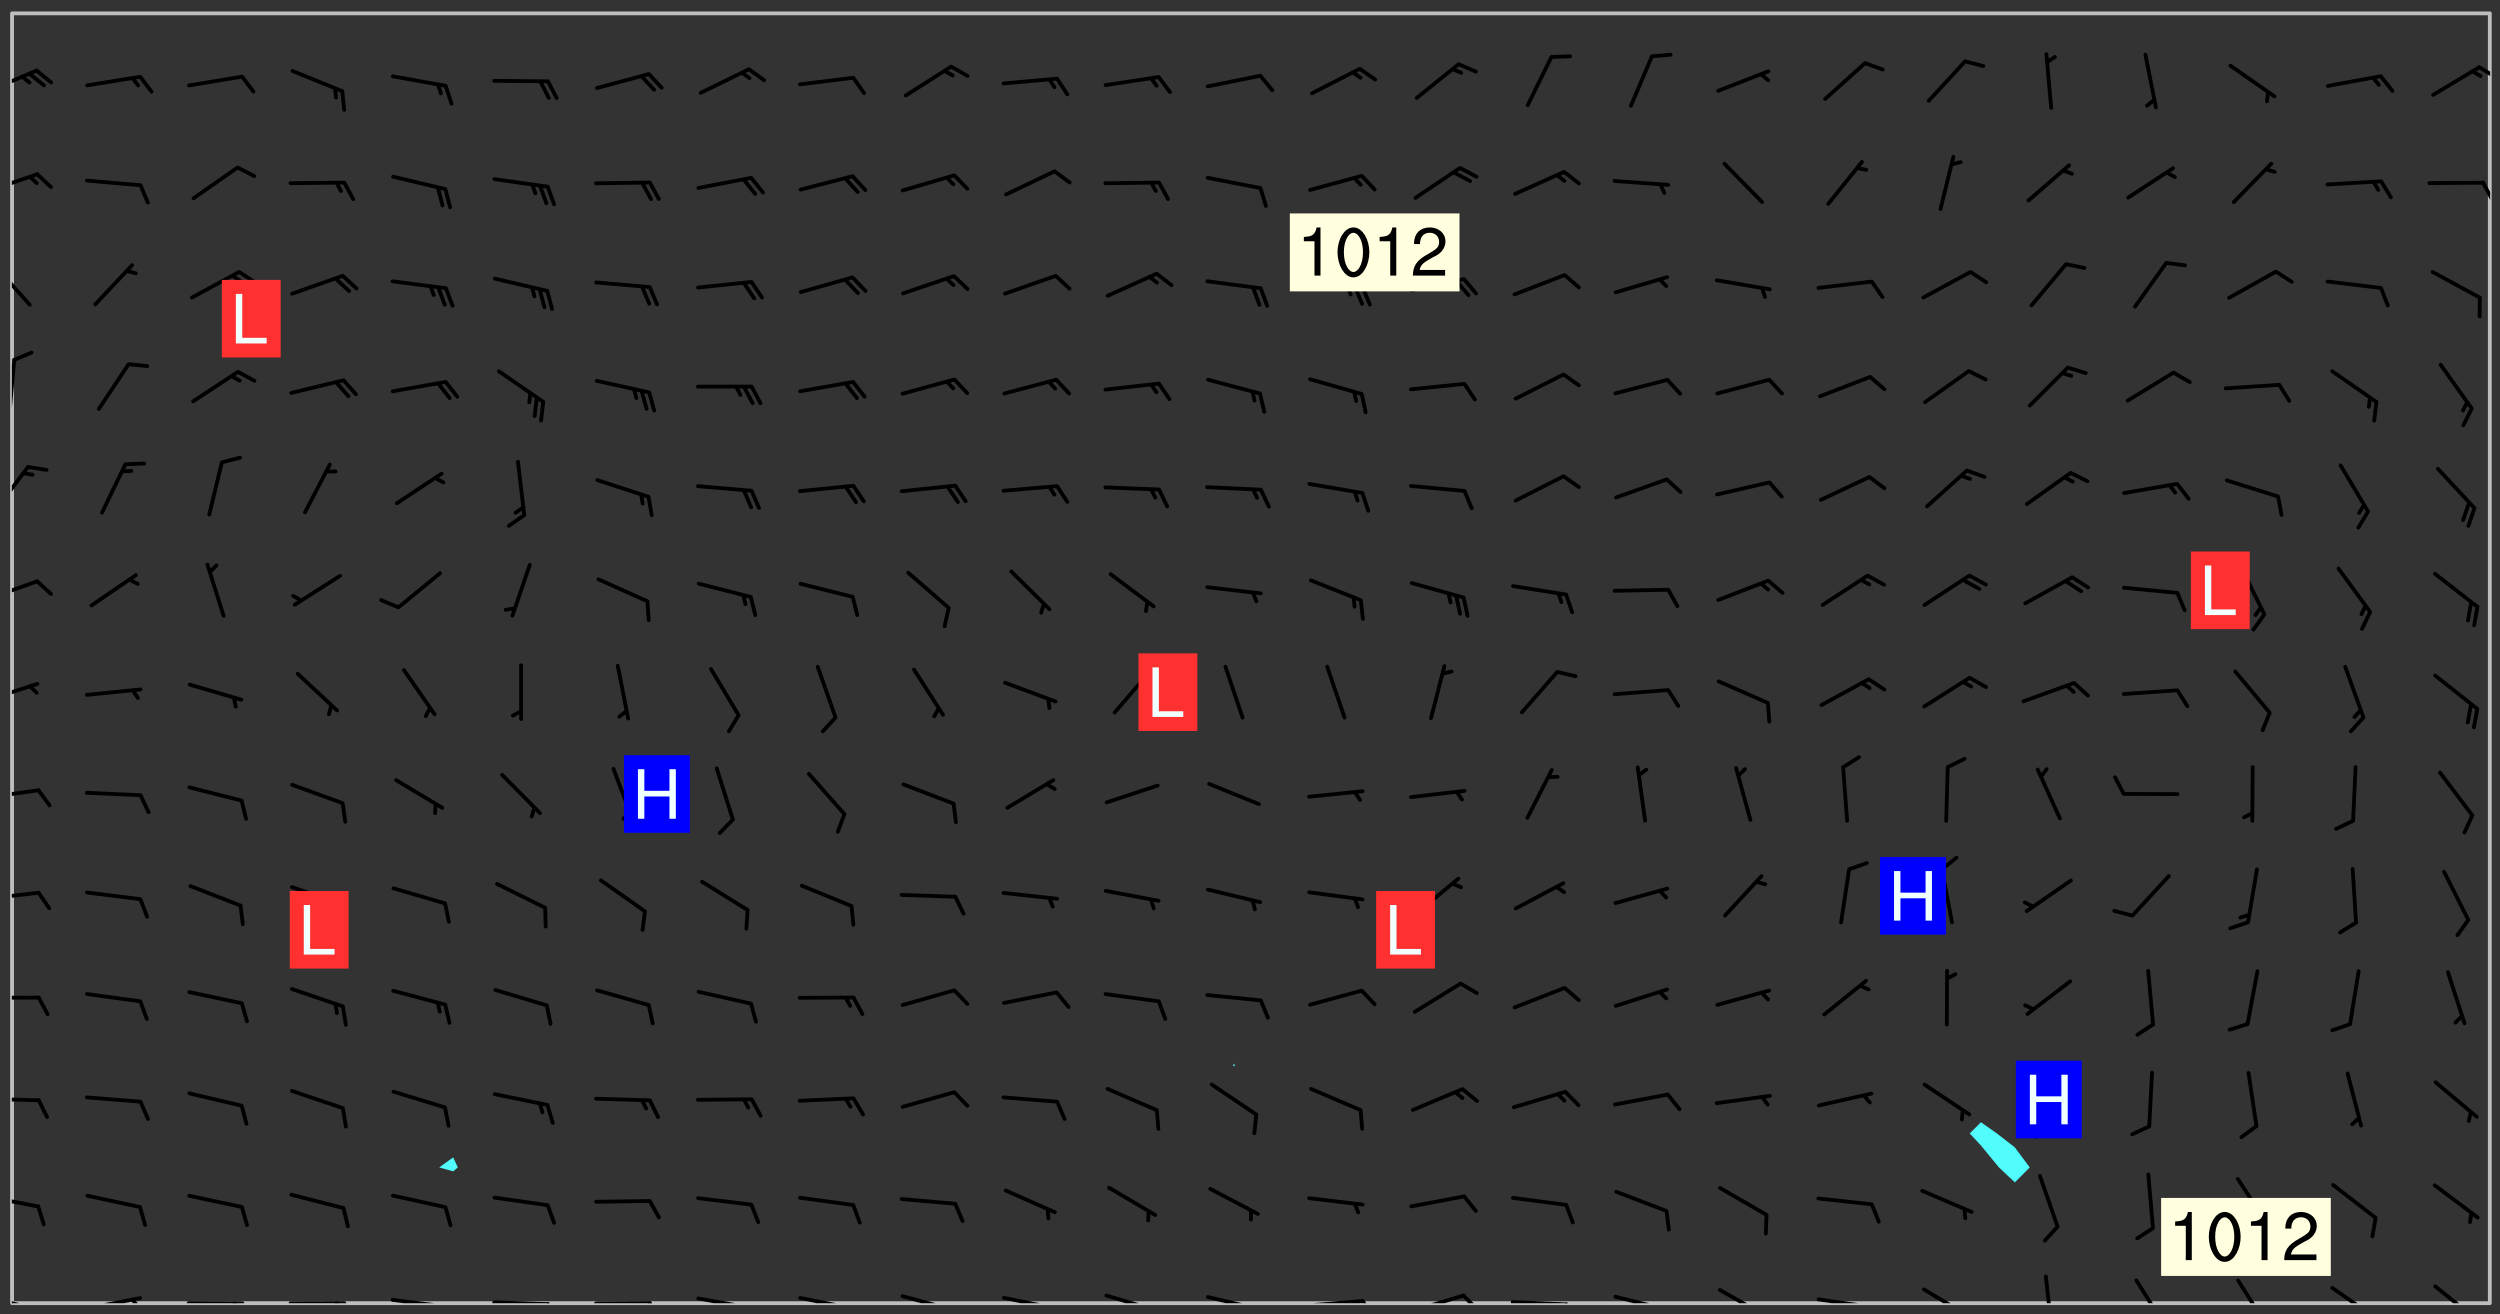 <svg xmlns="http://www.w3.org/2000/svg" role="img" xmlns:xlink="http://www.w3.org/1999/xlink" viewBox="142.45 309.95 326.84 171.84"><rect x="142.45" y="309.95" width="326.84" height="171.84" fill="#333333" stroke="none"/><defs><clipPath id="clip2"><path d="M 144 311.672 L 145 311.672 L 145 480.328 L 144 480.328 Z M 144 311.672"/></clipPath><clipPath id="clip3"><path d="M 144 311.672 L 468 311.672 L 468 480.328 L 144 480.328 Z M 144 311.672"/></clipPath><clipPath id="clip4"><path d="M 467 311.672 L 468 311.672 L 468 480.328 L 467 480.328 Z M 467 311.672"/></clipPath><clipPath id="clip5"><path d="M 144 479 L 148 479 L 148 480.328 L 144 480.328 Z M 144 479"/></clipPath><clipPath id="clip6"><path d="M 153 479 L 162 479 L 162 480.328 L 153 480.328 Z M 153 479"/></clipPath><clipPath id="clip7"><path d="M 159 479 L 161 479 L 161 480.328 L 159 480.328 Z M 159 479"/></clipPath><clipPath id="clip8"><path d="M 166 480 L 175 480 L 175 480.328 L 166 480.328 Z M 166 480"/></clipPath><clipPath id="clip9"><path d="M 172 480 L 174 480 L 174 480.328 L 172 480.328 Z M 172 480"/></clipPath><clipPath id="clip10"><path d="M 180 480 L 188 480 L 188 480.328 L 180 480.328 Z M 180 480"/></clipPath><clipPath id="clip11"><path d="M 186 480 L 188 480 L 188 480.328 L 186 480.328 Z M 186 480"/></clipPath><clipPath id="clip12"><path d="M 193 479 L 201 479 L 201 480.328 L 193 480.328 Z M 193 479"/></clipPath><clipPath id="clip13"><path d="M 199 480 L 201 480 L 201 480.328 L 199 480.328 Z M 199 480"/></clipPath><clipPath id="clip14"><path d="M 206 479 L 215 479 L 215 480.328 L 206 480.328 Z M 206 479"/></clipPath><clipPath id="clip15"><path d="M 213 480 L 216 480 L 216 480.328 L 213 480.328 Z M 213 480"/></clipPath><clipPath id="clip16"><path d="M 220 480 L 228 480 L 228 480.328 L 220 480.328 Z M 220 480"/></clipPath><clipPath id="clip17"><path d="M 227 480 L 229 480 L 229 480.328 L 227 480.328 Z M 227 480"/></clipPath><clipPath id="clip18"><path d="M 233 479 L 241 479 L 241 480.328 L 233 480.328 Z M 233 479"/></clipPath><clipPath id="clip19"><path d="M 239 480 L 241 480 L 241 480.328 L 239 480.328 Z M 239 480"/></clipPath><clipPath id="clip20"><path d="M 246 479 L 255 479 L 255 480.328 L 246 480.328 Z M 246 479"/></clipPath><clipPath id="clip21"><path d="M 252 480 L 254 480 L 254 480.328 L 252 480.328 Z M 252 480"/></clipPath><clipPath id="clip22"><path d="M 260 479 L 268 479 L 268 480.328 L 260 480.328 Z M 260 479"/></clipPath><clipPath id="clip23"><path d="M 265 480 L 267 480 L 267 480.328 L 265 480.328 Z M 265 480"/></clipPath><clipPath id="clip24"><path d="M 273 479 L 281 479 L 281 480.328 L 273 480.328 Z M 273 479"/></clipPath><clipPath id="clip25"><path d="M 279 480 L 281 480 L 281 480.328 L 279 480.328 Z M 279 480"/></clipPath><clipPath id="clip26"><path d="M 286 479 L 295 479 L 295 480.328 L 286 480.328 Z M 286 479"/></clipPath><clipPath id="clip27"><path d="M 292 480 L 294 480 L 294 480.328 L 292 480.328 Z M 292 480"/></clipPath><clipPath id="clip28"><path d="M 300 479 L 308 479 L 308 480.328 L 300 480.328 Z M 300 479"/></clipPath><clipPath id="clip29"><path d="M 305 480 L 307 480 L 307 480.328 L 305 480.328 Z M 305 480"/></clipPath><clipPath id="clip30"><path d="M 313 479 L 321 479 L 321 480.328 L 313 480.328 Z M 313 479"/></clipPath><clipPath id="clip31"><path d="M 320 479 L 323 479 L 323 480.328 L 320 480.328 Z M 320 479"/></clipPath><clipPath id="clip32"><path d="M 326 479 L 335 479 L 335 480.328 L 326 480.328 Z M 326 479"/></clipPath><clipPath id="clip33"><path d="M 333 479 L 336 479 L 336 480.328 L 333 480.328 Z M 333 479"/></clipPath><clipPath id="clip34"><path d="M 339 479 L 348 479 L 348 480.328 L 339 480.328 Z M 339 479"/></clipPath><clipPath id="clip35"><path d="M 346 480 L 349 480 L 349 480.328 L 346 480.328 Z M 346 480"/></clipPath><clipPath id="clip36"><path d="M 353 479 L 361 479 L 361 480.328 L 353 480.328 Z M 353 479"/></clipPath><clipPath id="clip37"><path d="M 360 480 L 362 480 L 362 480.328 L 360 480.328 Z M 360 480"/></clipPath><clipPath id="clip38"><path d="M 367 478 L 374 478 L 374 480.328 L 367 480.328 Z M 367 478"/></clipPath><clipPath id="clip39"><path d="M 379 479 L 388 479 L 388 480.328 L 379 480.328 Z M 379 479"/></clipPath><clipPath id="clip40"><path d="M 385 480 L 387 480 L 387 480.328 L 385 480.328 Z M 385 480"/></clipPath><clipPath id="clip41"><path d="M 393 478 L 401 478 L 401 480.328 L 393 480.328 Z M 393 478"/></clipPath><clipPath id="clip42"><path d="M 409 476 L 411 476 L 411 480.328 L 409 480.328 Z M 409 476"/></clipPath><clipPath id="clip43"><path d="M 421 477 L 426 477 L 426 480.328 L 421 480.328 Z M 421 477"/></clipPath><clipPath id="clip44"><path d="M 434 477 L 440 477 L 440 480.328 L 434 480.328 Z M 434 477"/></clipPath><clipPath id="clip45"><path d="M 447 478 L 454 478 L 454 480.328 L 447 480.328 Z M 447 478"/></clipPath><clipPath id="clip46"><path d="M 460 477 L 467 477 L 467 480.328 L 460 480.328 Z M 460 477"/></clipPath><clipPath id="clip47"><path d="M 144 466 L 148 466 L 148 468 L 144 468 Z M 144 466"/></clipPath><clipPath id="clip48"><path d="M 144 453 L 148 453 L 148 455 L 144 455 Z M 144 453"/></clipPath><clipPath id="clip49"><path d="M 144 440 L 148 440 L 148 441 L 144 441 Z M 144 440"/></clipPath><clipPath id="clip50"><path d="M 144 426 L 148 426 L 148 428 L 144 428 Z M 144 426"/></clipPath><clipPath id="clip51"><path d="M 144 413 L 148 413 L 148 415 L 144 415 Z M 144 413"/></clipPath><clipPath id="clip52"><path d="M 144 399 L 148 399 L 148 402 L 144 402 Z M 144 399"/></clipPath><clipPath id="clip53"><path d="M 144 385 L 148 385 L 148 389 L 144 389 Z M 144 385"/></clipPath><clipPath id="clip54"><path d="M 144 370 L 147 370 L 147 377 L 144 377 Z M 144 370"/></clipPath><clipPath id="clip55"><path d="M 144 356 L 145 356 L 145 365 L 144 365 Z M 144 356"/></clipPath><clipPath id="clip56"><path d="M 144 344 L 147 344 L 147 351 L 144 351 Z M 144 344"/></clipPath><clipPath id="clip57"><path d="M 144 332 L 148 332 L 148 336 L 144 336 Z M 144 332"/></clipPath><clipPath id="clip58"><path d="M 466 333 L 468 333 L 468 337 L 466 337 Z M 466 333"/></clipPath><clipPath id="clip59"><path d="M 144 318 L 148 318 L 148 323 L 144 323 Z M 144 318"/></clipPath><clipPath id="clip60"><path d="M 466 318 L 468 318 L 468 321 L 466 321 Z M 466 318"/></clipPath><g id="surface344" clip-path="url(#clip1)"><path fill="#fff" fill-opacity="0" fill-rule="evenodd" d="M 0 0 L 1000 0 L 1000 1000 L 0 1000 Z M 0 0"/><path fill="#d3d3d3" fill-opacity="0" fill-rule="evenodd" d="M162.152 355.867L161.918 356.16 161.977 356.395 162.094 356.566 162.27 356.801 162.562 357.148 162.676 357.207 162.793 357.035 162.852 356.801 163.027 356.625 163.492 356.449 164.191 356.449 164.426 356.742 164.715 357.559 164.773 357.734 164.949 357.965 165.301 358.199 166 358.898 166.172 359.074 166.406 359.422 166.641 359.832 166.93 360.414 167.34 360.879 167.57 361.113 167.805 361.289 167.922 361.52 168.098 361.812 168.27 362.977 168.27 363.211 168.328 363.5 168.387 363.617 168.504 363.734 168.852 364.145 168.969 364.316 169.145 364.492 169.32 364.727 169.438 364.898 169.609 365.25 169.668 365.484 169.902 365.891 170.137 365.832 169.961 366.008 169.902 366.938 169.32 366.938 169.086 366.824 168.738 366.938 168.621 367.055 168.562 367.348 168.504 367.523 168.387 367.695 167.922 367.988 167.863 368.223 167.805 368.336 167.805 368.98 167.863 369.152 167.863 369.562 167.922 369.621 167.922 370.027 167.98 370.434 168.098 370.609 168.156 370.668 168.387 371.309 168.328 371.602 168.328 372.301 168.27 372.883 168.27 373.117 168.211 373.348 168.156 373.699 168.156 375.621 168.211 375.738 168.637 375.738 168.27 375.855 168.246 376.207 169.137 377.375 170.879 377.914 172.219 378.273 172.219 378.812 172.309 379.621 172.844 380.336 174.363 380.605 175.254 380.52 175.344 381.684 175.879 381.863 177.039 381.684 179.094 380.699 180.254 380.336 182.133 380.16 183.828 379.98 183.648 380.699 182.133 380.785 180.883 380.875 180.078 381.145 179.004 381.953 179.273 382.672 179.809 383.57 179.629 384.195 179.363 385.004 179.629 386.082 180.254 386.98 181.059 387.16 182.309 386.98 182.043 387.703 182.141 388.207 182.195 388.5 182.195 388.672 182.254 388.965 182.254 389.371 182.43 389.488 182.781 389.605 183.188 389.605 183.48 389.43 183.594 389.312 183.652 389.195 183.77 388.965 183.828 388.789 184.18 388.324 184.41 388.148 184.586 388.09 184.762 388.148 184.82 388.324 184.938 389.312 184.992 389.781 185.051 389.953 185.168 390.188 185.344 390.246 186.16 390.305 186.449 390.305 186.566 390.539 186.625 390.945 186.684 391.297 186.684 392.402 186.801 392.695 186.918 393.043 187.207 393.742 187.383 394.094 187.965 394.848 188.316 395.023 188.488 395.082 188.957 395.316 189.598 395.781 189.945 396.016 190.238 396.191 190.531 396.246 190.762 396.309 191.578 396.656 191.871 396.832 191.984 397.004 192.336 397.355 192.453 397.531 192.977 398.172 192.977 398.461 193.035 398.812 193.035 399.16 193.094 399.512 193.152 399.801 193.27 399.859 193.441 399.918 193.617 399.918 194.199 400.152 194.375 400.27 194.551 400.559 194.727 400.793 194.84 401.027 195.133 401.258 195.25 401.375 195.25 401.785 195.309 401.84 195.598 402.074 195.832 402.191 195.891 402.309 196.008 402.48 196.066 402.598 196.297 402.832 196.355 403.008 196.59 403.066 196.707 403.125 196.59 403.238 196.531 403.355 196.531 403.473 196.414 403.766 196.297 404.055 196.297 404.637 196.473 404.754 196.59 404.812 196.648 404.93 196.766 405.047 196.879 405.105 197.055 405.453 197.113 405.805 197.172 406.211 197.172 406.387 197.113 406.562 196.996 407.262 196.996 407.434 197.113 407.609 197.406 407.902 197.812 407.902 197.988 408.02 198.105 408.191 198.223 408.484 198.223 408.719 197.695 408.719 197.465 408.484 197.23 408.484 197.055 408.543 196.996 409.242 197.055 409.59 197.172 409.766 197.348 410.176 197.465 410.406 197.754 410.875 197.93 410.93 198.453 410.93 198.688 410.988 199.445 411.629 199.504 411.922 199.504 412.156 199.562 412.215 199.793 412.562 199.793 412.914 199.676 413.086 199.676 413.379 199.969 413.668 200.262 413.844 200.434 413.902 200.727 414.078 201.02 414.195 201.602 414.602 201.891 414.836 202.184 415.012 202.402 415.172 202.418 415.184 202.648 415.359 203.289 415.883 203.465 416.117 203.582 416.293 203.758 416.469 203.871 416.641 203.871 417.281 203.988 417.457 204.457 417.574 205.039 417.691 205.273 417.75 205.504 417.863 205.797 417.98 205.91 418.039 206.496 418.391 206.785 418.562 206.961 418.625 207.137 418.68 207.312 418.738 208.012 419.09 208.301 419.266 208.535 419.32 208.824 419.496 209.059 419.613 209.699 420.02 209.992 420.137 210.164 420.195 210.398 420.254 210.809 420.312 211.039 420.371 211.273 420.488 211.332 420.66 210.922 420.836 211.391 420.895 211.449 421.188 211.562 421.422 211.738 421.477 211.973 421.535 212.148 421.594 212.555 421.711 213.195 421.945 213.312 422.117 213.371 422.352 213.371 422.527 213.312 422.645 213.254 423.051 213.488 423.285 213.605 423.344 213.953 423.461 214.594 423.691 214.77 423.809 215.059 423.926 215.234 424.102 215.469 424.566 216.051 425.672 216.227 425.848 216.574 426.023 216.75 426.141 217.102 426.258 218.148 426.781 218.383 426.84 218.848 426.953 219.141 427.012 219.605 427.188 220.363 427.77 220.598 428.004 220.945 428.469 221.121 428.645 221.41 428.879 222.227 429.578 222.52 429.754 222.809 430.043 223.102 430.219 223.395 430.508 224.09 431.148 224.266 431.324 224.559 431.559 224.848 431.793 225.316 432.082 225.957 432.664 226.305 432.898 226.539 433.191 226.887 433.539 227.238 434.004 228.172 434.996 228.52 435.402 228.637 435.578 228.871 435.637 228.984 435.754 229.629 435.93 229.859 436.043 230.094 436.102 230.387 436.277 230.617 436.395 231.551 437.094 231.957 437.5 232.191 437.676 232.598 437.852 232.832 437.969 233.648 438.316 233.996 438.551 234.23 438.668 234.523 438.957 234.754 439.074 235.512 439.426 235.863 439.598 236.094 439.656 236.387 439.773 236.621 439.832 237.492 440.008 238.309 440.008 238.777 440.238 238.949 440.297 239.824 440.996 240.289 441.113 240.582 441.172 240.758 441.23 240.988 441.289 241.457 441.348 241.805 441.406 242.156 441.465 242.562 441.523 242.855 441.523 243.027 441.582 243.027 441.812 243.203 441.988 243.496 441.988 243.844 442.047 244.195 442.105 244.895 442.223 245.535 442.223 246 441.988 246.293 441.812 246.465 441.695 246.875 441.523 247.164 441.348 248.098 440.883 248.566 440.59 249.09 440.297 249.555 440.125 250.02 439.949 251.07 439.484 251.359 439.367 251.77 439.25 252.059 439.133 252.586 438.957 254.102 438.258 254.684 437.91 254.973 437.852 255.266 437.793 255.613 437.676 256.488 437.445 256.84 437.328 256.953 437.328 257.188 437.27 258.062 437.035 258.297 436.977 259.109 436.977 259.461 436.918 260.277 436.801 260.449 436.742 260.801 436.688 261.094 436.629 261.324 436.57 262.141 436.395 262.316 436.336 262.664 436.336 262.898 436.277 263.363 436.16 264.121 435.988 264.355 435.93 264.703 435.93 265.113 435.812 265.402 435.754 266.688 435.695 266.977 435.695 267.387 435.637 267.617 435.578 267.793 435.578 268.668 435.461 269.074 435.461 269.484 435.344 269.832 435.344 270.184 435.23 271.055 435.172 272.805 435.172 273.852 435.461 274.262 435.578 274.551 435.695 274.902 435.812 275.191 435.93 276.242 436.102 276.531 436.16 276.824 436.16 277.117 436.219 277.289 436.277 277.699 436.336 277.871 436.395 277.988 436.453 278.105 436.453 278.223 436.512 278.574 436.57 278.688 436.57 279.098 436.637 281.02 437.031 282.945 437.426 284.465 437.875 286.16 438.594 288.305 439.398 289.91 438.68 291.34 437.875 292.5 436.797 293.75 436.348 296.785 435.629 298.66 435.27 300.805 433.922 303.039 432.668 305.539 431.41 307.234 430.961 309.02 430.781 310.18 430.512 310.805 431.051 312.145 430.781 312.859 429.793 313.844 428.449 314.289 428.27 315.094 427.91 316.969 427.371 318.754 426.922 320.004 426.652 321.164 426.562 322.863 426.473 324.824 426.203 326.074 426.113 326.613 426.113 327.238 426.023 328.129 426.023 330.273 425.844 332.684 425.664 335.273 425.574 336.969 425.754 338.578 425.844 340.008 426.203 341.168 426.922 343.043 427.91 344.203 429.438 344.469 430.152 345.098 430.242 345.453 431.141 345.988 431.68 346.523 433.207 347.598 433.566 348.133 433.566 347.328 434.102 347.418 435.809 348.133 438.504 349.023 439.309 349.918 440.297 350.633 441.555 352.418 442.094 353.938 441.914 354.293 443.258 355.902 442.453 356.883 441.914 357.152 442.184 357.469 441.969 357.688 441.824 358.488 442.273 358.938 441.914 359.293 441.914 359.828 441.645 360.367 440.926 360.902 440.656 361.527 439.668 362.688 440.117 363.527 440.488 364.922 441.105 366.617 440.926 368.223 440.926 370.008 441.016 370.188 439.309 370.723 437.965 371.527 438.234 372.02 439.082 372.422 439.488 372.332 440.027 372.332 440.387 373.047 440.836 373.758 440.566 375.188 440.566 375.547 441.555 375.992 442.812 376.707 444.156 377.957 444.785 379.652 445.414 380.367 445.234 380.547 444.695 381.527 444.605 381.977 444.965 382.062 446.223 381.797 446.852 381.262 447.031 381.262 447.57 381.977 448.555 382.242 449.094 383.227 450.082 384.027 451.16 383.762 451.52 383.672 452.418 383.047 454.75 382.691 456.816 382.602 458.609 382.422 459.328 382.332 459.867 382.332 461.305 381.352 463.188 380.992 464.895 380.457 465.793 379.652 466.961 379.387 467.5 381.441 468.754 381.527 469.113 381.172 469.652 381.082 469.473 381.082 470.281 381.172 471.719 380.727 472.434 379.652 472.527 379.387 473.242 379.922 474.141 380.727 474.859 381.887 475.668 383.227 475.938 383.672 476.297 383.316 476.746 381.527 476.656 380.277 476.207 379.562 475.488 378.938 475.398 378.762 478.988 378.574 480.297 467.934 480.297 467.934 311.703 412.664 311.703 412.664 360.785 413.426 360.91 416.715 361.453 418.738 364.289 418.738 367.043 421.09 367.375 423.438 367.707 427.488 367.707 426.109 371.867 424.086 372.574 422.062 373.277 421.52 373.621 418.926 375.238 418.738 375.355 416.715 373.277 415.984 370.535 413.312 368.457 411.938 364.957 411.871 364.875 409.914 362.203 412.664 360.785 412.664 311.703 294.422 311.703 294.422 403.117 294.539 403.148 294.672 403.16 294.746 403.234 294.852 403.281 294.941 403.34 295.027 403.398 295.117 403.457 295.414 403.754 295.473 403.844 295.504 403.961 295.531 404.078 295.547 404.215 295.516 404.332 295.457 404.422 295.398 404.508 295.355 404.613 295.309 404.715 295.281 404.836 295.281 404.98 295.457 405.25 295.605 405.398 295.68 405.484 295.754 405.559 295.797 405.664 295.859 405.754 295.918 405.84 295.961 405.945 296.02 406.035 296.066 406.137 296.109 406.242 296.168 406.328 296.285 406.508 296.359 406.582 296.422 406.668 296.48 406.758 296.523 406.863 296.582 406.953 296.641 407.039 296.703 407.129 296.762 407.219 296.805 407.32 296.922 407.5 296.996 407.574 297.055 407.66 297.129 407.734 297.219 407.793 297.324 407.84 297.473 407.84 297.605 407.824 297.738 407.84 297.84 407.793 297.914 407.719 297.961 407.617 297.945 407.484 297.945 407.336 297.898 407.23 297.871 407.113 297.824 407.012 297.797 406.891 297.754 406.789 297.691 406.699 297.648 406.598 297.605 406.492 297.574 406.375 297.559 406.242 297.547 406.105 297.633 406.047 297.691 405.961 297.812 405.93 297.855 406.035 297.871 406.168 297.871 406.285 297.93 406.387 297.988 406.477 298.078 406.535 298.227 406.684 298.285 406.773 298.328 406.879 298.316 406.98 298.402 407.039 298.508 407.086 298.594 407.145 298.684 407.203 298.758 407.277 298.641 407.305 298.535 407.352 298.449 407.41 298.375 407.484 298.316 407.574 298.254 407.66 298.227 407.781 298.18 407.883 298.137 407.988 298.105 408.105 298.094 408.238 298.078 408.371 298.078 408.52 298.105 408.637 298.152 408.742 298.195 408.844 298.254 408.934 298.328 409.008 298.418 409.066 298.492 409.141 298.582 409.199 298.641 409.289 298.684 409.395 298.73 409.496 298.848 409.527 298.98 409.543 299.129 409.543 299.246 409.512 299.352 409.555 299.395 409.66 299.441 409.762 299.469 409.883 299.5 410 299.527 410.117 299.559 410.238 299.586 410.355 299.691 410.398 299.793 410.445 299.926 410.43 300.074 410.578 300.137 410.664 300.211 410.738 300.281 410.812 300.371 410.875 300.477 410.918 300.578 410.961 300.695 410.992 300.832 411.008 300.949 410.977 301.023 410.902 301.051 410.785 301.039 410.652 301.008 410.531 300.98 410.414 301.023 410.309 301.141 410.309 301.23 410.371 301.348 410.398 301.496 410.398 301.629 410.414 301.777 410.414 301.91 410.43 302.043 410.414 302.191 410.414 302.324 410.398 302.457 410.387 302.594 410.398 302.711 410.371 302.844 410.355 303.035 410.297 302.977 410.473 302.961 410.605 302.934 410.727 302.918 410.859 302.859 410.945 302.727 410.961 302.621 411.008 302.516 411.051 302.398 411.082 302.281 411.109 302.016 411.141 301.867 411.141 301.734 411.156 301.66 411.23 301.719 411.316 301.867 411.465 301.984 411.645 302.059 411.715 302.148 411.777 302.238 411.836 302.324 411.895 302.414 411.953 302.516 411.996 302.621 412.059 302.727 412.102 302.812 412.16 302.918 412.207 303.02 412.25 303.199 412.367 303.258 412.457 303.215 412.559 303.168 412.664 303.184 412.797 303.406 413.02 303.465 413.109 303.508 413.211 303.539 413.332 303.582 413.434 303.598 413.566 303.629 413.684 303.641 413.82 303.672 413.938 303.82 414.086 303.922 414.129 304.027 414.172 304.145 414.203 304.277 414.219 304.414 414.234 304.531 414.234 304.648 414.203 304.738 414.145 304.781 414.039 304.828 413.938 304.871 413.832 304.902 413.715 304.914 413.582 304.914 413.434 304.902 413.301 304.887 413.168 304.855 413.051 304.812 412.945 304.766 412.84 304.723 412.738 304.68 412.633 304.664 412.5 304.68 412.367 304.707 412.25 304.738 412.133 304.766 412.012 304.812 411.91 304.902 411.852 304.988 411.789 305.062 411.715 305.152 411.656 305.375 411.434 305.434 411.348 305.508 411.273 305.625 411.094 305.684 411.008 305.684 410.859 305.609 410.785 305.508 410.738 305.402 410.695 305.301 410.652 305.242 410.562 305.195 410.457 305.168 410.34 305.258 410.281 305.375 410.25 305.477 410.207 305.656 410.09 305.805 409.941 305.816 409.809 305.805 409.703 305.715 409.645 305.582 409.66 305.434 409.66 305.301 409.676 305.168 409.66 305.047 409.629 304.961 409.57 304.887 409.496 304.828 409.406 304.766 409.32 304.648 409.141 304.59 409.055 304.621 408.934 304.707 408.875 304.828 408.844 304.887 408.758 304.887 408.637 304.855 408.52 304.797 408.43 304.738 408.344 304.691 408.238 304.664 408.121 304.648 407.988 304.707 407.898 304.781 407.824 304.871 407.766 304.988 407.586 305.062 407.512 305.121 407.426 305.27 407.277 305.391 407.246 305.523 407.23 305.656 407.246 305.73 407.32 305.773 407.426 305.789 407.559 305.758 407.676 305.641 407.707 305.508 407.719 305.359 407.867 305.316 407.973 305.27 408.074 305.242 408.195 305.211 408.312 305.211 408.461 305.242 408.578 305.285 408.684 305.344 408.773 305.418 408.844 305.492 408.918 305.609 408.949 305.73 408.977 305.848 408.949 305.98 408.934 306.098 408.934 306.188 408.992 306.262 409.066 306.309 409.172 306.367 409.258 306.469 409.305 306.602 409.32 306.707 409.363 306.793 409.422 306.781 409.527 306.707 409.602 306.527 409.719 306.469 409.809 306.379 409.867 306.309 409.941 306.234 410.016 306.172 410.105 306.145 410.223 306.129 410.355 306.145 410.488 306.129 410.621 306.129 410.77 306.145 410.902 306.172 411.02 306.203 411.141 306.277 411.215 306.367 411.273 306.453 411.332 306.543 411.391 306.66 411.422 306.66 411.508 306.559 411.555 306.469 411.613 306.203 411.645 306.086 411.672 305.938 411.672 305.832 411.715 305.73 411.762 305.672 411.852 305.609 412.086 305.598 412.219 305.566 412.34 305.551 412.473 305.551 412.766 305.539 412.898 305.551 413.035 305.566 413.168 305.699 413.184 305.832 413.195 305.953 413.227 306.039 413.285 306.113 413.359 306.16 413.465 306.203 413.566 306.219 413.699 306.219 414.145 306.203 414.277 306.203 414.723 306.234 414.988 306.262 415.105 306.277 415.238 306.309 415.355 306.395 415.566 306.426 415.832 306.426 415.98 306.395 416.098 306.367 416.215 306.336 416.336 306.309 416.453 306.277 416.57 306.246 416.691 306.234 416.824 306.219 416.957 306.309 417.016 306.426 416.984 306.527 417 306.574 417.105 306.543 417.371 306.543 417.812 306.5 417.918 306.453 418.023 306.41 418.125 306.367 418.23 306.309 418.316 306.277 418.438 306.234 418.555 306.203 418.672 306.188 418.805 306.203 418.938 306.262 419.027 306.367 419.074 306.453 419.133 306.512 419.219 306.5 419.355 306.469 419.473 306.426 419.574 306.426 420.02 306.41 420.152 306.41 420.301 306.379 420.418 306.336 420.523 306.309 420.641 306.262 420.746 306.219 420.848 306.188 420.969 306.16 421.086 306.129 421.219 306.098 421.336 306.07 421.453 306.027 421.559 305.996 421.676 305.965 421.797 305.953 421.93 305.938 422.062 305.938 422.359 305.965 422.477 305.965 422.625 306.012 423.023 306.039 423.141 306.098 423.23 306.219 423.262 306.367 423.262 306.5 423.246 306.559 423.336 306.559 423.453 306.5 423.543 306.41 423.602 306.309 423.645 306.203 423.691 306.113 423.75 306.027 423.809 305.891 423.824 305.773 423.793 305.641 423.777 305.539 423.824 305.477 423.91 305.465 424.047 305.449 424.18 305.418 424.297 305.391 424.414 305.375 424.547 305.344 424.668 305.344 424.965 305.359 425.098 305.391 425.215 305.391 425.363 305.402 425.496 305.402 425.645 305.375 425.762 305.328 425.863 305.301 425.984 305.27 426.102 305.211 426.191 305.137 426.266 305.035 426.309 304.93 426.355 304.812 426.383 304.691 426.414 304.59 426.367 304.648 426.281 304.754 426.234 304.781 426.117 304.812 426 304.84 425.879 304.871 425.762 304.871 425.613 304.887 425.48 304.855 425.363 304.812 425.258 304.707 425.273 304.633 425.348 304.531 425.391 304.441 425.453 304.367 425.527 304.324 425.629 304.309 425.762 304.277 425.879 304.25 426 304.219 426.117 304.191 426.234 304.16 426.355 304.133 426.473 304.102 426.59 304.059 426.695 303.969 426.754 303.879 426.754 303.762 426.723 303.73 426.637 303.746 426.5 303.715 426.383 303.715 426.234 303.703 426.102 303.703 425.953 303.641 425.719 303.613 425.598 303.57 425.496 303.523 425.391 303.465 425.305 303.406 425.215 303.363 425.109 303.301 425.023 303.152 424.875 303.082 424.801 302.977 424.754 302.871 424.711 302.77 424.668 302.473 424.371 302.383 424.297 302.297 424.238 302.191 424.195 302.102 424.133 302.016 424.074 301.91 424.031 301.82 423.973 301.734 423.91 301.66 423.84 301.555 423.793 301.469 423.734 301.363 423.691 301.273 423.629 301.172 423.586 301.066 423.543 300.98 423.484 300.875 423.438 300.77 423.395 300.668 423.348 300.578 423.289 300.477 423.246 300.371 423.203 300.281 423.141 300.164 423.113 300.031 423.098 299.898 423.113 299.75 423.113 299.617 423.129 299.5 423.098 299.41 423.039 299.336 422.965 299.246 422.906 299.145 422.859 298.996 422.859 298.875 422.832 298.773 422.789 298.699 422.715 298.582 422.535 298.492 422.477 298.391 422.434 298.301 422.371 298.195 422.328 298.105 422.27 298.02 422.211 297.914 422.164 297.855 422.078 297.797 421.988 297.754 421.883 297.707 421.781 297.633 421.707 297.547 421.648 297.473 421.574 297.383 421.516 297.16 421.293 297.117 421.188 297.086 420.922 297.191 420.879 297.336 420.879 297.441 420.922 297.516 420.996 297.605 421.055 297.691 421.113 297.797 421.16 297.887 421.219 298.035 421.367 298.105 421.441 298.254 421.59 298.316 421.676 298.391 421.75 298.477 421.809 298.551 421.883 298.641 421.945 298.73 422.004 298.816 422.062 299.086 422.238 299.188 422.285 299.293 422.328 299.395 422.371 299.441 422.297 299.5 422.211 299.574 422.137 299.645 422.062 299.75 422.105 299.824 422.18 299.883 422.27 299.926 422.371 299.973 422.477 300.016 422.582 300.137 422.609 300.254 422.582 300.328 422.492 300.371 422.387 300.43 422.297 300.504 422.223 300.609 422.18 300.727 422.152 300.859 422.164 300.949 422.223 301.098 422.371 301.156 422.461 301.199 422.566 301.246 422.668 301.289 422.773 301.332 422.875 301.438 422.922 301.543 422.965 301.676 422.98 301.762 422.922 301.82 422.832 301.895 422.758 302 422.715 302.117 422.742 302.223 422.789 302.324 422.832 302.43 422.875 302.531 422.922 302.711 423.039 302.711 423.156 302.695 423.289 302.711 423.422 302.727 423.559 302.785 423.645 302.887 423.691 303.008 423.719 303.125 423.75 303.273 423.75 303.391 423.719 303.449 423.629 303.629 423.512 303.688 423.422 303.762 423.348 303.82 423.262 303.938 423.082 304.117 422.965 304.234 422.996 304.324 423.055 304.367 423.129 304.352 423.262 304.352 423.379 304.441 423.438 304.59 423.438 304.723 423.422 304.855 423.41 305.121 423.379 305.227 423.336 305.344 423.305 305.465 423.277 305.539 423.203 305.609 423.129 305.672 423.039 305.656 422.934 305.609 422.832 305.508 422.789 305.402 422.773 305.285 422.801 305.02 422.832 304.871 422.832 304.797 422.758 304.707 422.699 304.59 422.668 304.473 422.641 304.34 422.625 304.191 422.625 304.059 422.641 303.762 422.641 303.656 422.594 303.508 422.445 303.465 422.344 303.406 422.254 303.629 422.031 303.715 421.973 303.82 421.93 303.938 421.898 304.07 421.883 304.203 421.898 304.34 421.914 304.441 421.957 304.574 421.945 304.664 421.883 304.766 421.84 304.828 421.75 304.781 421.648 304.691 421.59 304.574 421.559 304.473 421.516 304.414 421.426 304.352 421.336 304.352 421.219 304.367 421.086 304.473 421.039 304.547 420.969 304.547 420.848 304.457 420.789 304.426 420.672 304.516 420.613 304.59 420.539 304.633 420.434 304.691 420.344 304.738 420.242 304.754 420.109 304.754 419.961 304.707 419.855 304.664 419.754 304.574 419.695 304.441 419.68 304.34 419.637 304.203 419.621 304.086 419.59 303.641 419.59 303.508 419.574 303.375 419.562 303.242 419.547 303.125 419.516 302.977 419.516 302.844 419.5 302.711 419.488 302.445 419.457 302.324 419.414 302.238 419.355 302.164 419.281 302.164 419.133 302.176 419 302.281 418.953 302.383 418.91 302.516 418.895 302.668 418.895 302.801 418.879 303.094 418.879 303.215 418.91 303.316 418.953 303.406 419.012 303.641 419.074 303.762 419.027 303.852 418.969 303.953 418.926 304.086 418.91 304.191 418.953 304.293 419 304.426 419.012 304.547 418.984 304.691 418.984 304.812 418.953 304.93 418.926 305.035 418.879 305.109 418.805 305.195 418.746 305.344 418.598 305.402 418.512 305.449 418.406 305.477 418.289 305.492 418.184 305.391 418.141 305.301 418.082 305.184 418.051 305.078 418.008 304.988 417.945 304.914 417.859 304.84 417.785 304.738 417.742 304.633 417.695 304.531 417.652 304.473 417.562 304.426 417.461 304.34 417.25 304.277 417.164 304.219 417.074 304.145 417 304.059 416.941 303.789 416.941 303.672 416.973 303.582 417.031 303.48 417.074 303.348 417.09 303.242 417.074 303.215 416.957 303.152 416.867 303.035 416.836 302.934 416.793 302.785 416.645 302.754 416.527 302.738 416.422 302.812 416.348 302.992 416.23 303.109 416.203 303.227 416.172 303.363 416.188 303.465 416.23 303.57 416.273 303.672 416.32 303.777 416.363 303.895 416.395 304.027 416.41 304.145 416.438 304.277 416.453 304.383 416.438 304.473 416.379 304.398 416.305 304.293 416.262 304.219 416.188 304.145 416.098 303.996 415.949 303.91 415.891 303.82 415.832 303.746 415.758 303.656 415.699 303.555 415.652 303.434 415.625 303.332 415.578 303.227 415.535 303.109 415.504 303.008 415.461 302.887 415.43 302.738 415.43 302.621 415.461 302.516 415.504 302.43 415.566 302.25 415.684 302.164 415.742 302.074 415.801 301.969 415.848 301.883 415.906 301.777 415.949 301.676 415.992 301.57 416.039 301.496 416.113 301.438 416.203 301.379 416.289 301.332 416.395 301.273 416.48 301.199 416.555 301.066 416.543 300.949 416.512 300.832 416.512 300.758 416.586 300.668 416.645 300.594 416.719 300.504 416.777 300.418 416.836 300.312 416.883 300.211 416.926 300.074 416.941 299.973 416.898 299.824 416.75 299.719 416.703 299.633 416.703 299.527 416.75 299.426 416.793 299.305 416.824 299.188 416.793 299.113 416.719 299.113 416.602 299.145 416.48 299.219 416.41 299.277 416.32 299.352 416.246 299.469 416.215 299.574 416.172 299.867 416.172 300 416.156 300.137 416.141 300.238 416.098 300.328 416.039 300.43 415.992 300.52 415.934 300.652 415.922 300.742 415.98 300.875 415.992 300.965 415.934 301.051 415.875 301.156 415.832 301.246 415.773 301.332 415.711 301.422 415.652 301.57 415.504 301.629 415.418 301.688 415.328 301.793 415.285 301.926 415.27 302.043 415.297 302.164 415.328 302.223 415.27 302.281 415.18 302.312 414.914 302.34 414.797 302.445 414.809 302.578 414.824 302.68 414.781 302.77 414.723 302.828 414.633 302.902 414.559 302.961 414.469 303.008 414.367 303.02 414.234 303.008 414.102 302.961 413.996 302.812 413.848 302.754 413.758 302.695 413.672 302.652 413.566 302.652 413.121 302.668 412.988 302.668 412.84 302.68 412.707 302.621 412.648 302.531 412.707 302.43 412.664 302.25 412.547 302.164 412.488 302.102 412.398 302.043 412.309 301.969 412.234 301.883 412.176 301.762 412.207 301.66 412.219 301.555 412.266 301.469 412.324 301.363 412.367 301.215 412.516 301.125 412.574 301.039 412.633 300.949 412.695 300.844 412.738 300.711 412.754 300.711 412.633 300.816 412.59 300.934 412.559 301.008 412.488 301.051 412.383 301.051 412.234 301.023 412.117 300.875 411.969 300.742 411.953 300.594 411.953 300.477 411.984 300.371 412.027 300.27 412.07 300.18 412.133 300.062 412.16 299.988 412.086 300 411.953 299.957 411.852 299.914 411.746 299.824 411.688 299.707 411.715 299.586 411.746 299.469 411.777 299.367 411.82 299.246 411.852 299.145 411.895 299.039 411.938 298.949 411.996 298.848 412.012 298.848 411.895 298.863 411.762 298.805 411.672 298.73 411.715 298.582 411.863 298.523 411.953 298.449 412.027 298.402 412.133 298.359 412.234 298.285 412.309 298.227 412.398 298.152 412.473 298.094 412.559 298.02 412.633 297.93 412.695 297.855 412.766 297.781 412.84 297.68 412.855 297.547 412.871 297.441 412.828 297.441 412.707 297.59 412.559 297.633 412.457 297.691 412.367 297.738 412.266 297.781 412.16 297.84 412.07 297.871 411.953 297.914 411.852 297.945 411.73 297.973 411.613 298.02 411.508 298.062 411.406 298.105 411.301 298.18 411.23 298.27 411.168 298.359 411.109 298.461 411.066 298.758 411.066 299.023 411.035 299.129 410.992 299.055 410.918 298.938 410.887 298.832 410.844 298.742 410.785 298.641 410.738 298.551 410.68 298.449 410.637 298.344 410.594 298.254 410.531 298.168 410.473 298.062 410.43 297.961 410.387 297.84 410.355 297.723 410.324 297.621 410.281 297.5 410.25 297.398 410.207 297.309 410.148 297.266 410.043 297.25 409.91 297.352 409.867 297.484 409.852 297.621 409.867 297.754 409.852 297.855 409.809 297.914 409.719 297.93 409.613 297.84 409.555 297.766 409.48 297.664 409.438 297.574 409.379 297.426 409.23 297.383 409.125 297.367 408.992 297.367 408.699 297.309 408.609 297.219 408.551 297.145 408.477 297.102 408.371 297.07 408.254 297.012 408.164 296.938 408.09 296.82 408.062 296.746 407.988 296.656 407.93 296.566 407.867 296.48 407.809 296.406 407.734 296.348 407.648 296.301 407.543 296.215 407.484 296.066 407.336 295.871 407.277 295.738 407.293 295.637 407.336 295.562 407.41 295.516 407.512 295.473 407.617 295.414 407.707 295.355 407.793 295.059 408.09 294.969 408.148 294.883 408.148 294.82 408.062 294.777 407.957 294.809 407.84 294.867 407.75 294.895 407.633 294.883 407.5 294.793 407.438 294.688 407.484 294.57 407.512 294.453 407.543 294.184 407.719 294.082 407.766 293.965 407.793 293.859 407.84 293.77 407.898 293.668 407.941 293.609 407.855 293.562 407.75 293.578 407.617 293.625 407.512 293.695 407.438 293.77 407.367 293.828 407.277 293.828 407.129 293.785 407.023 293.547 407.023 293.445 407.07 293.414 407.188 293.387 407.305 293.355 407.426 293.281 407.469 293.148 407.484 293.074 407.438 293.031 407.336 292.988 407.23 292.941 407.129 292.898 407.023 292.777 407.055 292.676 407.098 292.543 407.113 292.426 407.145 292.32 407.188 292.23 407.246 292.129 407.293 292.008 407.32 291.875 407.336 291.773 407.293 291.715 407.203 291.668 407.098 291.625 406.996 291.582 406.891 291.582 406.773 291.641 406.684 291.727 406.625 291.906 406.508 292.008 406.461 292.113 406.418 292.219 406.359 292.32 406.316 292.41 406.254 292.512 406.211 292.617 406.152 292.719 406.105 292.809 406.047 292.914 406.004 293.016 405.961 293.105 405.898 293.207 405.855 293.344 405.84 293.461 405.871 293.562 405.914 293.684 405.945 293.785 405.988 293.891 406.035 293.992 406.078 294.098 406.121 294.199 406.168 294.305 406.211 294.406 406.254 294.512 406.301 294.598 406.359 294.703 406.402 294.82 406.434 294.926 406.477 295.027 406.523 295.117 406.582 295.223 406.625 295.324 406.668 295.43 406.715 295.547 406.742 295.648 406.789 295.77 406.816 295.918 406.816 296.004 406.758 296.02 406.656 296.078 406.566 296.051 406.449 295.977 406.375 295.859 406.195 295.785 406.121 295.695 406.047 295.516 405.93 295.43 405.871 295.324 405.828 295.223 405.781 294.953 405.605 294.895 405.516 294.82 405.441 294.762 405.352 294.719 405.25 294.688 405.133 294.672 404.996 294.672 404.434 294.66 404.301 294.645 404.168 294.613 404.051 294.598 403.918 294.586 403.785 294.555 403.664 294.332 403.441 294.273 403.355 294.258 403.25 294.289 403.133 294.422 403.117 294.422 311.703 172.992 311.703 172.992 313.156 172.934 313.391 172.582 314.441 172.41 314.965 172.293 315.312 172.117 315.723 172 315.895 171.766 316.188 171.535 316.246 171.184 316.246 171.066 316.305 170.836 316.711 170.836 317.004 170.953 317.18 171.184 317.41 171.301 317.645 171.941 318.402 172.234 318.867 172.41 319.102 172.641 319.453 172.875 319.801 173.516 320.617 173.691 321.082 173.863 321.492 173.98 322.188 174.156 322.656 174.273 324.055 174.332 324.52 174.332 325.395 174.449 326.441 174.449 331.223 174.391 331.688 174.039 332.969 173.863 333.492 173.75 333.902 173.398 334.832 172.934 336 172.699 336.582 172.582 336.758 172.41 337.105 172.234 337.512 171.883 338.328 171.824 338.621 171.711 338.914 171.594 339.203 171.535 339.379 171.418 340.254 171.359 340.66 171.301 340.777 171.242 340.953 171.184 341.125 170.953 341.652 170.836 341.824 170.836 342.059 170.719 342.293 170.66 342.465 170.484 343.051 170.484 343.34 170.426 343.516 170.426 343.809 170.367 343.922 170.309 344.449 170.309 344.621 170.254 344.855 170.254 347.477 170.078 348.293 169.961 348.469 169.785 348.703 169.668 348.875 169.555 349.109 168.969 350.043 168.738 350.332 168.445 350.797 168.27 351.031 167.98 351.383 167.629 352.082 167.516 352.312 167.34 352.723 167.164 352.953 166.758 353.48 165.941 354.18 165.648 354.352 165.359 354.586 165.184 354.703 165.008 354.879 164.484 355.285 163.957 355.461 163.785 355.637 163.551 355.691 162.91 355.867 162.152 355.867M174.363 386.891L173.289 387.34 173.648 388.234 174.898 387.52 175.344 386.98 174.363 386.891"/><path fill="#d3d3d3" fill-opacity="0" fill-rule="evenodd" d="M201.508 416.598L200.613 416.598 201.062 417.227 202.043 417.586 202.848 417.496 203.293 416.508 203.117 416.598 202.402 416.242 201.508 416.598M356.129 475.668L356.07 475.145 356.07 474.852 356.184 474.559 356.242 474.328 356.711 473.859 356.824 473.859 356.941 473.746 357.059 473.688 357.234 473.688 357.469 473.629 357.816 473.629 358.051 473.688 358.168 473.746 358.398 473.918 358.457 474.094 358.574 474.676 358.574 474.969 358.457 475.145 358.285 475.434 358.109 475.609 357.582 476.133 357.352 476.367 357.234 476.426 357.059 476.426 356.941 476.367 356.535 476.074 356.359 475.957 356.242 475.898 356.184 475.785 356.129 475.668M362.77 464.711L362.711 464.539 362.711 463.43 362.77 463.258 362.945 463.199 363.117 463.141 363.293 463.141 363.527 463.082 363.645 463.141 363.703 463.84 363.645 464.012 363.527 464.188 363.41 464.246 363.176 464.77 363.062 464.828 362.828 464.828 362.77 464.711M372.383 450.32L372.266 450.145 372.266 449.445 372.559 448.57 372.676 448.398 372.852 448.047 372.965 447.816 373.082 447.523 373.434 446.766 373.551 446.535 373.723 446.301 373.898 446.301 374.016 446.242 374.656 446.242 374.773 446.301 375.008 446.535 375.18 446.648 375.531 446.941 375.648 447.059 375.762 447.234 375.762 447.348 375.879 447.406 375.996 447.523 375.996 448.223 375.938 448.398 375.938 448.629 375.879 448.805 375.531 449.855 375.414 450.086 375.297 450.32 375.18 450.379 374.949 450.613 374.309 450.902 373.434 450.902 373.023 450.785 372.383 450.32"/><path fill="none" stroke="#bebebe" stroke-linecap="round" stroke-linejoin="round" stroke-miterlimit="10" stroke-width=".5" d="M 431.957 354.305 L 108.027 354.305 L 108.027 185.68 L 431.957 185.68 L 431.957 354.305" transform="matrix(1 0 0 -1 36 666)"/><g clip-path="url(#clip2)"><path fill="#fff" fill-opacity="0" fill-rule="evenodd" d="M 144 475.891 L 144 480.328 L 144.004 480.328 L 144 480.328 L 144 311.672 L 144.004 311.672 L 144 311.672 L 144 475.891"/></g><g clip-path="url(#clip3)"><path fill="#fff" fill-opacity="0" fill-rule="evenodd" d="M 144.004 480.328 L 144.004 311.672 L 201.699 311.672 L 201.699 461.258 L 199.871 462.574 L 201.699 463.09 L 202.301 462.574 L 201.699 461.258 L 201.699 311.672 L 303.781 311.672 L 303.781 448.973 L 303.664 449.262 L 303.781 449.359 L 303.879 449.262 L 303.781 448.973 L 303.781 311.672 L 401.426 311.672 L 401.426 456.664 L 399.965 458.137 L 401.426 459.703 L 403.785 462.574 L 405.863 464.531 L 407.809 462.574 L 405.863 459.953 L 403.52 458.137 L 401.426 456.664 L 401.426 311.672 L 467.996 311.672 L 467.996 480.328 L 144.004 480.328"/></g><path fill="#50fcfc" fill-rule="evenodd" d="M201.699 463.09L199.871 462.574 201.699 461.258 202.301 462.574 201.699 463.09M303.781 449.359L303.664 449.262 303.781 448.973 303.879 449.262 303.781 449.359M401.426 459.703L399.965 458.137 401.426 456.664 403.52 458.137 405.863 459.953 407.809 462.574 405.863 464.531 403.785 462.574 401.426 459.703"/><g clip-path="url(#clip4)"><path fill="#fff" fill-opacity="0" fill-rule="evenodd" d="M 467.996 480.328 L 468 480.328 L 468 311.672 L 467.996 311.672 L 468 311.672 L 468 480.328 L 467.996 480.328"/></g><g clip-path="url(#clip5)"><path fill="none" stroke="#000" stroke-linecap="round" stroke-linejoin="round" stroke-miterlimit="10" stroke-width=".5" d="M 111.398 184.785 L 104.602 186.559" transform="matrix(1 0 0 -1 36 666)"/></g><g clip-path="url(#clip6)"><path fill="none" stroke="#000" stroke-linecap="round" stroke-linejoin="round" stroke-miterlimit="10" stroke-width=".5" d="M 124.766 186.344 L 117.867 185" transform="matrix(1 0 0 -1 36 666)"/></g><g clip-path="url(#clip7)"><path fill="none" stroke="#000" stroke-linecap="round" stroke-linejoin="round" stroke-miterlimit="10" stroke-width=".5" d="M 123.762 186.148 L 124.531 185.195" transform="matrix(1 0 0 -1 36 666)"/></g><g clip-path="url(#clip8)"><path fill="none" stroke="#000" stroke-linecap="round" stroke-linejoin="round" stroke-miterlimit="10" stroke-width=".5" d="M 138.145 185.656 L 131.117 185.684" transform="matrix(1 0 0 -1 36 666)"/></g><g clip-path="url(#clip9)"><path fill="none" stroke="#000" stroke-linecap="round" stroke-linejoin="round" stroke-miterlimit="10" stroke-width=".5" d="M 137.121 185.66 L 137.691 184.574" transform="matrix(1 0 0 -1 36 666)"/></g><g clip-path="url(#clip10)"><path fill="none" stroke="#000" stroke-linecap="round" stroke-linejoin="round" stroke-miterlimit="10" stroke-width=".5" d="M 151.457 185.68 L 144.434 185.66" transform="matrix(1 0 0 -1 36 666)"/></g><g clip-path="url(#clip11)"><path fill="none" stroke="#000" stroke-linecap="round" stroke-linejoin="round" stroke-miterlimit="10" stroke-width=".5" d="M 150.438 185.676 L 151.016 184.598" transform="matrix(1 0 0 -1 36 666)"/></g><g clip-path="url(#clip12)"><path fill="none" stroke="#000" stroke-linecap="round" stroke-linejoin="round" stroke-miterlimit="10" stroke-width=".5" d="M 164.746 185.234 L 157.773 186.109" transform="matrix(1 0 0 -1 36 666)"/></g><g clip-path="url(#clip13)"><path fill="none" stroke="#000" stroke-linecap="round" stroke-linejoin="round" stroke-miterlimit="10" stroke-width=".5" d="M 163.73 185.359 L 164.168 184.215" transform="matrix(1 0 0 -1 36 666)"/></g><g clip-path="url(#clip14)"><path fill="none" stroke="#000" stroke-linecap="round" stroke-linejoin="round" stroke-miterlimit="10" stroke-width=".5" d="M 178.086 185.555 L 171.062 185.789" transform="matrix(1 0 0 -1 36 666)"/></g><g clip-path="url(#clip15)"><path fill="none" stroke="#000" stroke-linecap="round" stroke-linejoin="round" stroke-miterlimit="10" stroke-width=".5" d="M 178.086 185.555 L 179.164 183.352" transform="matrix(1 0 0 -1 36 666)"/></g><g clip-path="url(#clip16)"><path fill="none" stroke="#000" stroke-linecap="round" stroke-linejoin="round" stroke-miterlimit="10" stroke-width=".5" d="M 191.402 185.688 L 184.375 185.652" transform="matrix(1 0 0 -1 36 666)"/></g><g clip-path="url(#clip17)"><path fill="none" stroke="#000" stroke-linecap="round" stroke-linejoin="round" stroke-miterlimit="10" stroke-width=".5" d="M 191.402 185.688 L 192.566 183.527" transform="matrix(1 0 0 -1 36 666)"/></g><g clip-path="url(#clip18)"><path fill="none" stroke="#000" stroke-linecap="round" stroke-linejoin="round" stroke-miterlimit="10" stroke-width=".5" d="M 204.664 185.051 L 197.746 186.293" transform="matrix(1 0 0 -1 36 666)"/></g><g clip-path="url(#clip19)"><path fill="none" stroke="#000" stroke-linecap="round" stroke-linejoin="round" stroke-miterlimit="10" stroke-width=".5" d="M 203.656 185.23 L 204.035 184.062" transform="matrix(1 0 0 -1 36 666)"/></g><g clip-path="url(#clip20)"><path fill="none" stroke="#000" stroke-linecap="round" stroke-linejoin="round" stroke-miterlimit="10" stroke-width=".5" d="M 217.965 184.98 L 211.074 186.359" transform="matrix(1 0 0 -1 36 666)"/></g><g clip-path="url(#clip21)"><path fill="none" stroke="#000" stroke-linecap="round" stroke-linejoin="round" stroke-miterlimit="10" stroke-width=".5" d="M 216.965 185.184 L 217.316 184.008" transform="matrix(1 0 0 -1 36 666)"/></g><g clip-path="url(#clip22)"><path fill="none" stroke="#000" stroke-linecap="round" stroke-linejoin="round" stroke-miterlimit="10" stroke-width=".5" d="M 231.227 184.754 L 224.445 186.59" transform="matrix(1 0 0 -1 36 666)"/></g><g clip-path="url(#clip23)"><path fill="none" stroke="#000" stroke-linecap="round" stroke-linejoin="round" stroke-miterlimit="10" stroke-width=".5" d="M 230.242 185.02 L 230.512 183.824" transform="matrix(1 0 0 -1 36 666)"/></g><g clip-path="url(#clip24)"><path fill="none" stroke="#000" stroke-linecap="round" stroke-linejoin="round" stroke-miterlimit="10" stroke-width=".5" d="M 244.594 184.973 L 237.707 186.371" transform="matrix(1 0 0 -1 36 666)"/></g><g clip-path="url(#clip25)"><path fill="none" stroke="#000" stroke-linecap="round" stroke-linejoin="round" stroke-miterlimit="10" stroke-width=".5" d="M 243.594 185.176 L 243.941 184" transform="matrix(1 0 0 -1 36 666)"/></g><g clip-path="url(#clip26)"><path fill="none" stroke="#000" stroke-linecap="round" stroke-linejoin="round" stroke-miterlimit="10" stroke-width=".5" d="M 257.832 184.672 L 251.098 186.672" transform="matrix(1 0 0 -1 36 666)"/></g><g clip-path="url(#clip27)"><path fill="none" stroke="#000" stroke-linecap="round" stroke-linejoin="round" stroke-miterlimit="10" stroke-width=".5" d="M 256.855 184.961 L 257.098 183.758" transform="matrix(1 0 0 -1 36 666)"/></g><g clip-path="url(#clip28)"><path fill="none" stroke="#000" stroke-linecap="round" stroke-linejoin="round" stroke-miterlimit="10" stroke-width=".5" d="M 271.199 184.859 L 264.363 186.484" transform="matrix(1 0 0 -1 36 666)"/></g><g clip-path="url(#clip29)"><path fill="none" stroke="#000" stroke-linecap="round" stroke-linejoin="round" stroke-miterlimit="10" stroke-width=".5" d="M 270.203 185.094 L 270.516 183.906" transform="matrix(1 0 0 -1 36 666)"/></g><g clip-path="url(#clip30)"><path fill="none" stroke="#000" stroke-linecap="round" stroke-linejoin="round" stroke-miterlimit="10" stroke-width=".5" d="M 284.598 185.961 L 277.594 185.383" transform="matrix(1 0 0 -1 36 666)"/></g><g clip-path="url(#clip31)"><path fill="none" stroke="#000" stroke-linecap="round" stroke-linejoin="round" stroke-miterlimit="10" stroke-width=".5" d="M 284.598 185.961 L 285.926 183.898" transform="matrix(1 0 0 -1 36 666)"/></g><g clip-path="url(#clip32)"><path fill="none" stroke="#000" stroke-linecap="round" stroke-linejoin="round" stroke-miterlimit="10" stroke-width=".5" d="M 297.777 186.672 L 291.043 184.668" transform="matrix(1 0 0 -1 36 666)"/></g><g clip-path="url(#clip33)"><path fill="none" stroke="#000" stroke-linecap="round" stroke-linejoin="round" stroke-miterlimit="10" stroke-width=".5" d="M 297.777 186.672 L 299.5 184.926" transform="matrix(1 0 0 -1 36 666)"/></g><g clip-path="url(#clip34)"><path fill="none" stroke="#000" stroke-linecap="round" stroke-linejoin="round" stroke-miterlimit="10" stroke-width=".5" d="M 311.234 185.52 L 304.215 185.824" transform="matrix(1 0 0 -1 36 666)"/></g><g clip-path="url(#clip35)"><path fill="none" stroke="#000" stroke-linecap="round" stroke-linejoin="round" stroke-miterlimit="10" stroke-width=".5" d="M 311.234 185.52 L 312.293 183.305" transform="matrix(1 0 0 -1 36 666)"/></g><g clip-path="url(#clip36)"><path fill="none" stroke="#000" stroke-linecap="round" stroke-linejoin="round" stroke-miterlimit="10" stroke-width=".5" d="M 324.449 184.82 L 317.633 186.523" transform="matrix(1 0 0 -1 36 666)"/></g><g clip-path="url(#clip37)"><path fill="none" stroke="#000" stroke-linecap="round" stroke-linejoin="round" stroke-miterlimit="10" stroke-width=".5" d="M 324.449 184.82 L 325.043 182.438" transform="matrix(1 0 0 -1 36 666)"/></g><g clip-path="url(#clip38)"><path fill="none" stroke="#000" stroke-linecap="round" stroke-linejoin="round" stroke-miterlimit="10" stroke-width=".5" d="M 337.41 183.934 L 331.301 187.41" transform="matrix(1 0 0 -1 36 666)"/></g><g clip-path="url(#clip39)"><path fill="none" stroke="#000" stroke-linecap="round" stroke-linejoin="round" stroke-miterlimit="10" stroke-width=".5" d="M 351.148 185.168 L 344.195 186.176" transform="matrix(1 0 0 -1 36 666)"/></g><g clip-path="url(#clip40)"><path fill="none" stroke="#000" stroke-linecap="round" stroke-linejoin="round" stroke-miterlimit="10" stroke-width=".5" d="M 350.137 185.312 L 350.551 184.16" transform="matrix(1 0 0 -1 36 666)"/></g><g clip-path="url(#clip41)"><path fill="none" stroke="#000" stroke-linecap="round" stroke-linejoin="round" stroke-miterlimit="10" stroke-width=".5" d="M 364 183.867 L 357.973 187.477" transform="matrix(1 0 0 -1 36 666)"/></g><g clip-path="url(#clip42)"><path fill="none" stroke="#000" stroke-linecap="round" stroke-linejoin="round" stroke-miterlimit="10" stroke-width=".5" d="M 374.688 182.18 L 373.914 189.164" transform="matrix(1 0 0 -1 36 666)"/></g><g clip-path="url(#clip43)"><path fill="none" stroke="#000" stroke-linecap="round" stroke-linejoin="round" stroke-miterlimit="10" stroke-width=".5" d="M 389.473 182.688 L 385.758 188.652" transform="matrix(1 0 0 -1 36 666)"/></g><g clip-path="url(#clip44)"><path fill="none" stroke="#000" stroke-linecap="round" stroke-linejoin="round" stroke-miterlimit="10" stroke-width=".5" d="M 402.809 182.699 L 399.055 188.641" transform="matrix(1 0 0 -1 36 666)"/></g><g clip-path="url(#clip45)"><path fill="none" stroke="#000" stroke-linecap="round" stroke-linejoin="round" stroke-miterlimit="10" stroke-width=".5" d="M 417.133 183.668 L 411.359 187.676" transform="matrix(1 0 0 -1 36 666)"/></g><g clip-path="url(#clip46)"><path fill="none" stroke="#000" stroke-linecap="round" stroke-linejoin="round" stroke-miterlimit="10" stroke-width=".5" d="M 430.293 183.461 L 424.828 187.879" transform="matrix(1 0 0 -1 36 666)"/></g><g clip-path="url(#clip47)"><path fill="none" stroke="#000" stroke-linecap="round" stroke-linejoin="round" stroke-miterlimit="10" stroke-width=".5" d="M 111.449 198.32 L 104.551 199.652" transform="matrix(1 0 0 -1 36 666)"/></g><path fill="none" stroke="#000" stroke-linecap="round" stroke-linejoin="round" stroke-miterlimit="10" stroke-width=".5" d="M111.449 198.32L112.172 195.977M124.75 198.25L117.879 199.723M124.75 198.25L125.422 195.891M138.066 198.254L131.195 199.719M138.066 198.254L138.742 195.895M151.352 198.117L144.539 199.855M151.352 198.117L151.93 195.734M164.691 198.227L157.828 199.742M164.691 198.227L165.348 195.863M178.055 198.492L171.098 199.48M178.055 198.492L178.887 196.184M191.402 199.039L184.379 198.934M191.402 199.039L192.59 196.891M204.691 198.562L197.719 199.41M204.691 198.562L205.574 196.273M218.004 198.512L211.039 199.461M218.004 198.512L218.852 196.211M231.336 198.68L224.336 199.293M231.336 198.68L232.293 196.418M244.363 197.566L237.938 200.406M243.43 197.98L243.52 196.758M257.492 197.203L251.441 200.77M256.613 197.719L256.559 196.496M270.891 197.352L264.672 200.621M269.988 197.828L269.992 196.602M284.586 198.57L277.605 199.402M283.57 198.691L284.012 197.547M297.863 199.641L290.961 198.332M297.863 199.641L299.398 197.73M311.211 198.527L304.242 199.445M311.211 198.527L312.07 196.23M324.324 197.734L317.758 200.238M324.324 197.734L324.629 195.301M337.398 197.227L331.316 200.746M337.398 197.227L337.309 194.773M351.164 198.605L344.18 199.367M351.164 198.605L352.074 196.328M364.219 197.605L357.754 200.367M363.277 198.008L363.379 196.785M375.453 195.668L373.148 202.305M375.453 195.668L373.785 193.867M387.922 195.484L387.312 202.488M387.922 195.484L385.863 194.152M402.855 196.047L399.008 201.926M402.855 196.047L401.672 193.895M417.027 196.836L411.469 201.137M417.027 196.836L416.613 194.418M430.371 196.879L424.75 201.094M429.555 197.492L429.367 196.281" transform="matrix(1 0 0 -1 36 666)"/><g clip-path="url(#clip48)"><path fill="none" stroke="#000" stroke-linecap="round" stroke-linejoin="round" stroke-miterlimit="10" stroke-width=".5" d="M 111.512 212.207 L 104.488 212.395" transform="matrix(1 0 0 -1 36 666)"/></g><path fill="none" stroke="#000" stroke-linecap="round" stroke-linejoin="round" stroke-miterlimit="10" stroke-width=".5" d="M111.512 212.207L112.605 210.012M124.816 212.023L117.812 212.582M124.816 212.023L125.793 209.77M138.051 211.496L131.211 213.109M138.051 211.496L138.672 209.121M151.273 211.18L144.617 213.426M151.273 211.18L151.672 208.758M164.621 211.277L157.898 213.324M164.621 211.277L165.094 208.871M178.02 211.598L171.133 213.004M178.02 211.598L178.715 209.246M177.016 211.805L177.363 210.629M191.402 212.199L184.379 212.406M191.402 212.199L192.488 210M190.379 212.227L190.926 211.129M204.719 212.336L197.691 212.266M204.719 212.336L205.891 210.18M203.695 212.324L204.285 211.25M218.031 212.461L211.012 212.141M218.031 212.461L219.281 210.352M217.008 212.414L217.633 211.359M231.215 213.258L224.457 211.344M231.215 213.258L232.914 211.488M244.652 212.02L237.648 212.586M244.652 212.02L245.625 209.766M257.691 210.906L251.242 213.695M257.691 210.906L257.891 208.461M270.691 210.336L264.867 214.266M270.691 210.336L270.438 207.895M284.328 210.918L277.867 213.684M284.328 210.918L284.535 208.477M297.648 213.664L291.172 210.941M297.648 213.664L299.551 212.109M296.707 213.266L297.656 212.492M311.094 213.309L304.359 211.293M311.094 213.309L312.816 211.566M310.113 213.016L310.977 212.145M324.492 212.949L317.59 211.652M324.492 212.949L326.027 211.035M337.836 212.777L330.875 211.828M336.824 212.637L337.543 211.641M351.098 213.074L344.242 211.527M350.102 212.848L350.902 211.918M363.91 210.355L358.062 214.25M363.059 210.922L362.938 209.699M374.715 208.812L373.891 215.789M374.715 208.812L372.695 207.414M387.434 208.793L387.797 215.809M387.434 208.793L385.211 207.754M401.449 208.828L400.414 215.777M401.449 208.828L399.477 207.367M415.125 208.898L413.371 215.703M414.867 209.891L413.961 209.062M430.254 210.043L424.867 214.559M429.473 210.699L429.215 209.5" transform="matrix(1 0 0 -1 36 666)"/><g clip-path="url(#clip49)"><path fill="none" stroke="#000" stroke-linecap="round" stroke-linejoin="round" stroke-miterlimit="10" stroke-width=".5" d="M 111.512 225.625 L 104.488 225.609" transform="matrix(1 0 0 -1 36 666)"/></g><path fill="none" stroke="#000" stroke-linecap="round" stroke-linejoin="round" stroke-miterlimit="10" stroke-width=".5" d="M111.512 225.625L112.672 223.461M124.797 225.141L117.836 226.094M124.797 225.141L125.645 222.836M138.066 224.887L131.195 226.348M138.066 224.887L138.742 222.527M151.273 224.484L144.617 226.746M151.273 224.484L151.664 222.062M150.305 224.816L150.5 223.605M164.656 224.715L157.863 226.516M164.656 224.715L165.215 222.328M163.668 224.977L163.949 223.785M177.941 224.609L171.211 226.625M177.941 224.609L178.426 222.203M191.27 224.652L184.512 226.578M191.27 224.652L191.781 222.254M204.633 224.844L197.777 226.387M204.633 224.844L205.281 222.477M218.035 225.637L211.008 225.598M218.035 225.637L219.199 223.477M217.012 225.629L217.594 224.551M231.215 226.578L224.457 224.656M231.215 226.578L232.914 224.809M244.598 226.305L237.703 224.93M244.598 226.305L246.148 224.402M257.945 225.141L250.984 226.094M257.945 225.141L258.793 222.836M271.277 225.266L264.285 225.965M271.277 225.266L272.207 222.996M284.484 226.539L277.707 224.691M284.484 226.539L286.168 224.754M297.402 227.461L291.422 223.77M297.402 227.461L299.52 226.223M311 226.891L304.453 224.34M311 226.891L312.859 225.293M324.387 226.684L317.695 224.547M323.414 226.375L324.293 225.516M337.742 226.547L330.969 224.684M336.758 226.277L337.602 225.387M350.406 227.82L344.938 223.41M349.609 227.18L350.738 226.699M361.004 229.129L360.969 222.102M361 228.109L362.086 228.68M371.508 223.484L377.094 227.746M372.32 224.105L371.207 224.617M387.934 222.117L387.297 229.117M387.934 222.117L385.883 220.773M400.285 222.164L401.578 229.07M400.285 222.164L397.945 221.43M413.688 222.148L414.809 229.086M413.688 222.148L411.363 221.355M428.645 222.273L426.48 228.961M428.328 223.246L427.477 222.363" transform="matrix(1 0 0 -1 36 666)"/><g clip-path="url(#clip50)"><path fill="none" stroke="#000" stroke-linecap="round" stroke-linejoin="round" stroke-miterlimit="10" stroke-width=".5" d="M 111.492 239.336 L 104.508 238.527" transform="matrix(1 0 0 -1 36 666)"/></g><path fill="none" stroke="#000" stroke-linecap="round" stroke-linejoin="round" stroke-miterlimit="10" stroke-width=".5" d="M111.492 239.336L112.883 237.316M124.801 238.496L117.828 239.367M124.801 238.496L125.676 236.203M137.902 237.656L131.355 240.207M137.902 237.656L138.191 235.219M151.27 237.793L144.621 240.07M151.27 237.793L151.656 235.371M150.301 238.125L150.496 236.914M164.633 237.945L157.887 239.918M164.633 237.945L165.133 235.543M177.723 237.371L171.43 240.492M177.723 237.371L177.793 234.918M190.766 236.91L185.016 240.953M190.766 236.91L190.461 234.477M204.191 237.078L198.223 240.785M204.191 237.078L204.023 234.629M217.773 237.602L211.27 240.262M217.773 237.602L218.016 235.16M231.348 238.812L224.324 239.051M231.348 238.812L232.422 236.605M244.645 238.551L237.656 239.312M243.629 238.66L244.082 237.52M257.918 238.281L251.012 239.582M256.914 238.473L257.281 237.301M271.195 238.109L264.363 239.754M270.203 238.348L270.508 237.16M284.578 238.465L277.613 239.398M283.566 238.602L283.992 237.449M297.113 241.18L291.711 236.684M296.328 240.523L297.461 240.059M310.828 240.578L304.621 237.285M309.926 240.098L310.941 239.41M324.426 239.875L317.656 237.988M323.441 239.598L324.285 238.711M336.742 241.512L331.969 236.352M336.047 240.762L337.234 240.445M348.199 242.406L347.145 235.457M348.199 242.406L350.512 243.219M360.328 242.383L361.645 235.48M360.328 242.383L362.238 243.922M371.414 236.93L377.188 240.934M372.254 237.512L371.164 238.074M385.234 236.348L389.996 241.516M385.234 236.348L382.863 236.969M400.348 235.469L401.516 242.395M400.348 235.469L398.02 234.691M400.516 236.477L399.352 236.086M414.469 235.426L414.027 242.438M414.469 235.426L412.379 234.141M429.145 235.793L425.98 242.07M429.145 235.793L427.727 233.789" transform="matrix(1 0 0 -1 36 666)"/><g clip-path="url(#clip51)"><path fill="none" stroke="#000" stroke-linecap="round" stroke-linejoin="round" stroke-miterlimit="10" stroke-width=".5" d="M 111.477 252.742 L 104.523 251.75" transform="matrix(1 0 0 -1 36 666)"/></g><path fill="none" stroke="#000" stroke-linecap="round" stroke-linejoin="round" stroke-miterlimit="10" stroke-width=".5" d="M111.477 252.742L112.926 250.762M124.824 252.086L117.805 252.406M124.824 252.086L125.875 249.867M138.035 251.387L131.223 253.109M138.035 251.387L138.621 249.004M151.246 251.047L144.645 253.445M151.246 251.047L151.59 248.617M164.273 250.441L158.246 254.055M163.398 250.965L163.336 249.742M177.047 249.75L172.102 254.742M176.328 250.477L175.965 249.305M189.129 248.957L186.652 255.535M188.77 249.914L187.957 248.996M202.266 248.898L200.145 255.598M202.266 248.898L200.547 247.145M216.848 249.613L212.195 254.879M216.848 249.613L215.984 247.316M231.117 250.992L224.555 253.5M231.117 250.992L231.422 248.559M244.16 254.059L238.141 250.438M243.285 253.531L244.336 252.898M257.805 253.348L251.129 251.148M264.527 253.57L271.035 250.922M284.59 252.605L277.602 251.887M283.574 252.5L284.258 251.48M297.902 252.652L290.922 251.84M296.887 252.535L297.582 251.523M309.32 255.375L306.129 249.117M308.859 254.465L310.086 254.488M320.559 255.727L321.523 248.766M320.699 254.715L321.691 255.434M333.422 255.633L335.289 248.859M333.695 254.648L334.586 255.492M347.41 255.75L347.934 248.742M347.41 255.75L349.484 257.062M361.086 255.758L360.887 248.734M361.086 255.758L363.285 256.848M372.848 255.445L375.754 249.047M373.27 254.516L374.02 255.488M384.102 252.258L391.129 252.234M384.102 252.258L382.957 254.43M400.91 248.734L400.953 255.762M400.918 249.754L399.828 249.188M414.082 248.738L414.41 255.758M414.082 248.738L411.863 247.688M429.68 249.441L425.445 255.051M429.68 249.441L428.645 247.219" transform="matrix(1 0 0 -1 36 666)"/><g clip-path="url(#clip52)"><path fill="none" stroke="#000" stroke-linecap="round" stroke-linejoin="round" stroke-miterlimit="10" stroke-width=".5" d="M 111.344 266.641 L 104.656 264.48" transform="matrix(1 0 0 -1 36 666)"/></g><path fill="none" stroke="#000" stroke-linecap="round" stroke-linejoin="round" stroke-miterlimit="10" stroke-width=".5" d="M110.371 266.328L111.25 265.473M124.812 265.914L117.82 265.207M123.793 265.812L124.477 264.793M138.004 264.574L131.258 266.547M137.02 264.863L137.27 263.66M150.516 263.168L145.375 267.957M149.77 263.863L149.453 262.68M163.262 262.676L159.258 268.449M162.68 263.516L162.117 262.422M174.574 262.047L174.574 269.074M174.574 263.07L173.492 262.496M188.57 262.113L187.211 269.008M188.371 263.117L187.422 262.344M203.012 262.547L199.402 268.578M203.012 262.547L201.742 260.445M215.688 262.246L213.355 268.875M215.688 262.246L214.023 260.441M229.734 262.605L225.938 268.516M229.184 263.465L228.582 262.395M244.445 264.34L237.855 266.785M243.484 264.695L243.648 263.477M256.758 268.227L252.176 262.898M256.09 267.449L257.289 267.18M266.66 268.891L268.898 262.23M279.961 268.887L282.23 262.234M295.285 268.965L293.535 262.16M295.031 267.973L296.223 268.262M310.043 268.203L305.41 262.918M310.043 268.203L312.43 267.645M324.543 265.832L317.539 265.293M324.543 265.832L325.859 263.758M337.574 264.152L331.137 266.973M337.574 264.152L337.762 261.707M350.754 267.25L344.59 263.875M350.754 267.25L352.805 265.902M349.855 266.758L350.883 266.086M363.953 267.441L358.02 263.684M363.953 267.441L366.086 266.227M363.09 266.895L364.156 266.289M377.605 266.758L370.996 264.363M377.605 266.758L379.426 265.113M376.645 266.41L377.555 265.586M391.121 265.801L384.109 265.32M391.121 265.801L392.418 263.719M403.184 262.867L398.68 268.258M403.184 262.867L402.262 260.594M415.438 262.254L413.059 268.867M415.438 262.254L413.789 260.438M415.09 263.219L414.266 262.309M430.32 263.383L424.805 267.738M430.32 263.383L429.879 260.969M429.516 264.016L429.078 261.602" transform="matrix(1 0 0 -1 36 666)"/><g clip-path="url(#clip53)"><path fill="none" stroke="#000" stroke-linecap="round" stroke-linejoin="round" stroke-miterlimit="10" stroke-width=".5" d="M 111.312 280.051 L 104.688 277.703" transform="matrix(1 0 0 -1 36 666)"/></g><path fill="none" stroke="#000" stroke-linecap="round" stroke-linejoin="round" stroke-miterlimit="10" stroke-width=".5" d="M111.312 280.051L113.121 278.395M124.215 280.859L118.414 276.895M123.371 280.281L124.457 279.715M133.574 282.227L135.688 275.527M133.879 281.254L134.738 282.129M144.98 276.988L150.91 280.766M145.844 277.539L144.777 278.141M158.543 276.648L163.977 281.105M158.543 276.648L156.277 277.594M173.438 275.551L175.711 282.203M173.77 276.52L172.559 276.324M191.094 277.438L184.688 280.316M191.094 277.438L191.258 274.988M204.609 278.008L197.801 279.746M204.609 278.008L205.191 275.625M203.621 278.262L203.91 277.07M217.93 278.023L211.113 279.73M217.93 278.023L218.52 275.641M230.488 276.574L225.18 281.18M230.488 276.574L229.941 274.184M243.648 276.406L238.652 281.348M242.922 277.125L242.57 275.949M257.277 276.77L251.656 280.984M256.457 277.383L256.27 276.168M271.27 278.473L264.289 279.281M270.254 278.59L270.703 277.449M284.359 277.578L277.832 280.176M284.359 277.578L284.629 275.137M283.41 277.953L283.543 276.734M297.793 277.93L291.027 279.82M297.793 277.93L298.32 275.535M296.809 278.207L297.336 275.809M295.824 278.48L296.09 277.281M311.195 278.324L304.258 279.43M311.195 278.324L311.992 276M310.188 278.484L310.586 277.324M324.555 278.945L317.527 278.809M324.555 278.945L325.746 276.801M337.633 280.141L331.078 277.609M337.633 280.141L339.488 278.535M336.68 279.773L337.609 278.973M350.617 280.793L344.727 276.961M350.617 280.793L352.762 279.609M349.758 280.238L350.832 279.645M363.926 280.801L358.047 276.953M363.926 280.801L366.078 279.621M363.07 280.242L365.223 279.059M377.375 280.582L371.227 277.172M377.375 280.582L379.434 279.242M376.48 280.086L378.539 278.75M391.113 278.543L384.117 279.211M391.113 278.543L392.055 276.277M402.488 275.727L399.375 282.027M402.488 275.727L401.055 273.734M402.035 276.645L401.32 275.648M416.316 276.039L412.176 281.715M416.316 276.039L415.246 273.832M415.715 276.863L415.18 275.762M430.336 276.719L424.789 281.035M430.336 276.719L429.914 274.301M429.527 277.348L429.105 274.93" transform="matrix(1 0 0 -1 36 666)"/><g clip-path="url(#clip54)"><path fill="none" stroke="#000" stroke-linecap="round" stroke-linejoin="round" stroke-miterlimit="10" stroke-width=".5" d="M 110.113 295 L 105.887 289.387" transform="matrix(1 0 0 -1 36 666)"/></g><path fill="none" stroke="#000" stroke-linecap="round" stroke-linejoin="round" stroke-miterlimit="10" stroke-width=".5" d="M110.113 295L112.539 294.613M109.5 294.18L110.711 293.988M122.844 295.355L119.785 289.027M122.844 295.355L125.297 295.449M122.398 294.434L123.625 294.48M135.457 295.605L133.805 288.777M135.457 295.605L137.832 296.215M149.566 295.309L146.324 289.074M149.094 294.402L150.32 294.414M164.191 294.129L158.328 290.254M163.34 293.566L164.418 292.98M174.988 288.703L174.164 295.68M174.988 288.703L172.973 287.305M174.867 289.719L173.859 289.02M191.23 291.102L184.551 293.281M191.23 291.102L191.656 288.688M190.258 291.418L190.473 290.211M204.707 291.895L197.703 292.488M204.707 291.895L205.672 289.641M203.688 291.98L204.652 289.727M218.016 292.543L211.023 291.84M218.016 292.543L219.379 290.504M217 292.441L218.363 290.402M231.332 292.555L224.34 291.828M231.332 292.555L232.699 290.52M230.312 292.449L231.684 290.414M244.652 292.492L237.648 291.891M244.652 292.492L245.984 290.434M243.633 292.406L244.301 291.375M257.977 292.055L250.953 292.328M257.977 292.055L259.043 289.848M256.953 292.094L257.488 290.992M271.289 292.027L264.27 292.359M271.289 292.027L272.34 289.809M270.27 292.074L270.793 290.965M284.559 291.602L277.633 292.781M284.559 291.602L285.332 289.273M283.551 291.773L283.938 290.609M297.91 291.867L290.914 292.516M297.91 291.867L298.855 289.602M310.859 293.785L304.594 290.602M310.859 293.785L312.867 292.375M324.352 293.371L317.73 291.012M324.352 293.371L326.164 291.719M337.781 292.977L330.93 291.406M337.781 292.977L339.387 291.121M350.852 293.688L344.492 290.695M350.852 293.688L352.816 292.215M363.598 294.539L358.375 289.844M363.598 294.539L365.902 293.699M362.84 293.855L363.992 293.438M377.164 294.227L371.438 290.156M377.164 294.227L379.359 293.129M376.332 293.637L377.43 293.086M391.078 292.793L384.156 291.59M391.078 292.793L392.582 290.855M390.07 292.617L390.824 291.648M404.281 291.137L397.582 293.246M404.281 291.137L404.73 288.723M416.043 289.172L412.449 295.211M416.043 289.172L414.77 287.074M415.52 290.051L414.883 289.004M429.957 289.621L425.168 294.762M429.957 289.621L429.156 287.301M429.262 290.371L428.461 288.051" transform="matrix(1 0 0 -1 36 666)"/><g clip-path="url(#clip55)"><path fill="none" stroke="#000" stroke-linecap="round" stroke-linejoin="round" stroke-miterlimit="10" stroke-width=".5" d="M 108.316 309.008 L 107.684 302.008" transform="matrix(1 0 0 -1 36 666)"/></g><path fill="none" stroke="#000" stroke-linecap="round" stroke-linejoin="round" stroke-miterlimit="10" stroke-width=".5" d="M108.316 309.008L110.578 309.957M123.262 308.434L119.367 302.582M123.262 308.434L125.703 308.191M137.566 307.438L131.695 303.578M137.566 307.438L139.719 306.258M136.711 306.875L137.789 306.285M151.359 306.332L144.531 304.68M151.359 306.332L152.988 304.5M150.367 306.094L151.996 304.258M164.719 306.117L157.801 304.895M164.719 306.117L166.23 304.188M163.715 305.941L165.227 304.008M177.469 303.516L171.684 307.5M177.469 303.516L177.188 301.078M176.629 304.094L176.348 301.656M175.785 304.672L175.645 303.453M191.32 304.75L184.461 306.266M191.32 304.75L191.977 302.383M190.324 304.969L190.98 302.605M189.324 305.191L189.652 304.008M204.719 305.508L197.691 305.508M204.719 305.508L205.871 303.34M203.695 305.508L204.848 303.34M202.676 305.508L203.25 304.422M217.98 306.113L211.059 304.898M217.98 306.113L219.488 304.18M216.973 305.938L218.484 304.004M231.223 306.438L224.445 304.578M231.223 306.438L232.906 304.652M230.238 306.164L231.078 305.273M244.547 306.406L237.754 304.605M244.547 306.406L246.215 304.605M243.559 306.145L244.395 305.246M257.957 305.898L250.973 305.117M257.957 305.898L259.344 303.871M256.941 305.785L257.633 304.77M271.176 304.602L264.387 306.41M271.176 304.602L271.73 302.215M270.188 304.867L270.465 303.672M284.477 304.547L277.715 306.469M284.477 304.547L284.992 302.148M283.492 304.824L283.75 303.625M297.906 305.859L290.914 305.152M297.906 305.859L299.27 303.82M310.863 307.09L304.59 303.926M310.863 307.09L312.867 305.672M324.441 306.387L317.641 304.625M324.441 306.387L326.102 304.578M337.754 306.402L330.961 304.609M337.754 306.402L339.422 304.602M350.949 306.773L344.395 304.238M350.949 306.773L352.805 305.172M363.852 307.539L358.121 303.473M363.852 307.539L366.047 306.438M376.785 307.992L371.816 303.023M376.785 307.992L379.133 307.273M376.062 307.27L377.234 306.91M390.613 307.34L384.621 303.672M390.613 307.34L392.727 306.094M404.438 305.738L397.426 305.277M404.438 305.738L405.73 303.652M417.133 303.504L411.359 307.512M417.133 303.504L416.844 301.066M416.293 304.086L416.148 302.867M429.598 302.641L425.527 308.371M429.598 302.641L428.496 300.449M429.004 303.477L428.453 302.379" transform="matrix(1 0 0 -1 36 666)"/><g clip-path="url(#clip56)"><path fill="none" stroke="#000" stroke-linecap="round" stroke-linejoin="round" stroke-miterlimit="10" stroke-width=".5" d="M 105.66 321.441 L 110.34 316.203" transform="matrix(1 0 0 -1 36 666)"/></g><path fill="none" stroke="#000" stroke-linecap="round" stroke-linejoin="round" stroke-miterlimit="10" stroke-width=".5" d="M123.719 321.383L118.91 316.262M123.02 320.637L124.203 320.316M137.719 320.5L131.543 317.145M137.719 320.5L139.766 319.148M136.82 320.012L137.844 319.336M151.258 319.992L144.633 317.652M151.258 319.992L153.066 318.332M150.293 319.652L152.102 317.992M164.746 318.375L157.773 319.27M164.746 318.375L165.613 316.078M163.73 318.504L164.598 316.211M162.719 318.637L163.152 317.488M177.996 318.02L171.152 319.621M177.996 318.02L178.625 315.648M177 318.254L177.629 315.883M176.004 318.488L176.32 317.301M191.391 318.516L184.391 319.125M191.391 318.516L192.352 316.258M190.371 318.605L191.332 316.348M204.699 319.188L197.711 318.457M204.699 319.188L206.07 317.152M203.684 319.082L205.055 317.047M217.902 319.781L211.141 317.863M217.902 319.781L219.602 318.012M216.918 319.5L218.617 317.73M231.164 319.949L224.508 317.695M231.164 319.949L232.949 318.266M230.195 319.621L231.09 318.781M244.469 319.984L237.836 317.66M244.469 319.984L246.27 318.316M257.668 320.266L251.262 317.379M257.668 320.266L259.609 318.766M256.738 319.848L257.707 319.098M271.266 318.363L264.297 319.281M271.266 318.363L272.121 316.062M270.25 318.496L271.109 316.195M284.594 318.492L277.598 319.148M284.594 318.492L285.539 316.23M283.578 318.59L284.52 316.324M282.559 318.684L283.031 317.551M297.848 319.555L290.977 318.09M297.848 319.555L299.426 317.676M296.848 319.344L298.426 317.465M311.004 320.09L304.449 317.555M311.004 320.09L312.859 318.484M324.41 319.816L317.672 317.828M323.43 319.527L324.289 318.648M337.82 318.23L330.895 319.414M336.812 318.402L337.199 317.238M351.16 319.234L344.184 318.41M351.16 319.234L352.559 317.219M364.074 320.496L357.898 317.148M364.074 320.496L366.121 319.141M376.555 321.516L372.047 316.129M376.555 321.516L378.957 321.012M389.66 321.68L385.574 315.961M389.66 321.68L392.09 321.359M404 320.535L397.863 317.109M404 320.535L406.062 319.207M417.734 318.402L410.758 319.242M417.734 318.402L418.617 316.113M430.648 317.145L424.477 320.5M430.648 317.145L430.625 314.688" transform="matrix(1 0 0 -1 36 666)"/><g clip-path="url(#clip57)"><path fill="none" stroke="#000" stroke-linecap="round" stroke-linejoin="round" stroke-miterlimit="10" stroke-width=".5" d="M 111.324 333.27 L 104.676 331.004" transform="matrix(1 0 0 -1 36 666)"/></g><path fill="none" stroke="#000" stroke-linecap="round" stroke-linejoin="round" stroke-miterlimit="10" stroke-width=".5" d="M111.324 333.27L113.113 331.594M110.359 332.941L111.254 332.102M124.816 331.832L117.816 332.441M124.816 331.832L125.777 329.574M137.512 334.148L131.75 330.125M137.512 334.148L139.695 333.031M151.457 332.176L144.434 332.102M151.457 332.176L152.633 330.02M150.438 332.164L151.023 331.086M164.68 331.324L157.844 332.949M164.68 331.324L165.297 328.949M163.684 331.559L164.305 329.188M178.055 331.645L171.098 332.629M178.055 331.645L178.891 329.34M177.043 331.789L177.879 329.48M176.031 331.93L176.449 330.777M191.402 332.188L184.379 332.086M191.402 332.188L192.586 330.039M190.383 332.172L191.566 330.023M204.656 332.801L197.754 331.477M204.656 332.801L206.195 330.891M203.652 332.605L205.191 330.695M217.922 333.012L211.117 331.262M217.922 333.012L219.578 331.199M216.934 332.758L218.586 330.945M231.207 333.125L224.465 331.152M231.207 333.125L232.922 331.367M230.227 332.836L231.082 331.957M244.32 333.652L237.98 330.625M244.32 333.652L246.293 332.191M257.98 332.18L250.953 332.094M257.98 332.18L259.156 330.027M256.957 332.168L257.547 331.09M271.23 331.469L264.332 332.805M271.23 331.469L271.949 329.125M284.484 333.062L277.707 331.211M284.484 333.062L286.168 331.273M283.5 332.793L284.34 331.898M297.328 334.098L291.496 330.176M297.328 334.098L299.492 332.941M296.477 333.527L298.645 332.371M310.93 333.578L304.523 330.695M310.93 333.578L312.871 332.074M309.996 333.16L310.969 332.406M324.547 331.883L317.535 332.391M323.527 331.957L324.023 330.836M336.82 329.633L331.895 334.641M349.871 334.875L345.469 329.398M349.23 334.078L350.438 333.848M361.828 335.547L360.145 328.727M361.582 334.555L362.773 334.855M376.957 334.438L371.645 329.836M376.184 333.766L377.328 333.324M390.555 334.062L384.676 330.211M389.699 333.5L390.777 332.91M403.387 334.652L398.477 329.621M402.672 333.918L403.848 333.574M417.754 332.344L410.738 331.934M417.754 332.344L419.031 330.246M416.734 332.281L417.371 331.234M431.074 332.16L424.047 332.113" transform="matrix(1 0 0 -1 36 666)"/><g clip-path="url(#clip58)"><path fill="none" stroke="#000" stroke-linecap="round" stroke-linejoin="round" stroke-miterlimit="10" stroke-width=".5" d="M 431.074 332.16 L 432.242 330" transform="matrix(1 0 0 -1 36 666)"/></g><g clip-path="url(#clip59)"><path fill="none" stroke="#000" stroke-linecap="round" stroke-linejoin="round" stroke-miterlimit="10" stroke-width=".5" d="M 111.234 346.824 L 104.766 344.078" transform="matrix(1 0 0 -1 36 666)"/></g><path fill="none" stroke="#000" stroke-linecap="round" stroke-linejoin="round" stroke-miterlimit="10" stroke-width=".5" d="M111.234 346.824L113.141 345.281M110.293 346.426L112.199 344.883M109.352 346.027L110.305 345.254M124.785 346.012L117.848 344.891M124.785 346.012L126.266 344.059M123.773 345.852L124.516 344.871M138.098 346.027L131.164 344.879M138.098 346.027L139.586 344.078M151.199 344.133L144.691 346.773M151.199 344.133L151.453 341.691M150.254 344.516L150.379 343.297M164.719 344.832L157.801 346.07M164.719 344.832L165.473 342.496M163.711 345.012L164.09 343.844M178.09 345.418L171.062 345.484M178.09 345.418L179.219 343.242M177.066 345.43L178.199 343.25M191.281 346.367L184.496 344.539M191.281 346.367L192.957 344.574M190.297 346.102L191.973 344.309M204.359 346.996L198.051 343.906M204.359 346.996L206.348 345.559M203.441 346.547L204.438 345.828M218.008 345.883L211.035 345.02M218.008 345.883L219.418 343.875M230.801 347.34L224.871 343.566M230.801 347.34L232.934 346.129M229.938 346.789L231.004 346.184M244.648 345.766L237.652 345.141M244.648 345.766L245.988 343.707M243.633 345.672L244.301 344.645M257.938 345.98L250.992 344.922M257.938 345.98L259.406 344.012M256.93 345.828L257.66 344.844M271.223 346.148L264.336 344.754M271.223 346.148L272.785 344.254M284.223 347.055L277.969 343.852M284.223 347.055L286.234 345.648M283.312 346.586L284.32 345.887M297.148 347.656L291.672 343.25M297.148 347.656L299.402 346.688M296.352 347.016L297.48 346.531M309.277 348.605L306.176 342.301M309.277 348.605L311.73 348.684M322.418 348.684L319.664 342.219M322.418 348.684L324.863 348.895M337.633 346.727L331.082 344.18M336.68 346.355L337.609 345.555M350.285 347.801L345.059 343.105M350.285 347.801L352.59 346.957M363.367 348.035L358.605 342.871M363.367 348.035L365.742 347.414M373.988 348.953L374.617 341.953M374.078 347.934L375.105 348.605M388.301 342.004L386.934 348.898M388.102 343.008L387.148 342.234M403.812 343.441L398.051 347.465M402.973 344.027L402.824 342.809M417.703 346.086L410.789 344.816M417.703 346.086L419.227 344.164M416.695 345.902L417.457 344.941M430.574 347.258L424.547 343.645" transform="matrix(1 0 0 -1 36 666)"/><g clip-path="url(#clip60)"><path fill="none" stroke="#000" stroke-linecap="round" stroke-linejoin="round" stroke-miterlimit="10" stroke-width=".5" d="M 430.574 347.258 L 432.676 345.996" transform="matrix(1 0 0 -1 36 666)"/></g><path fill="none" stroke="#000" stroke-linecap="round" stroke-linejoin="round" stroke-miterlimit="10" stroke-width=".5" d="M 429.699 346.734 L 430.75 346.102" transform="matrix(1 0 0 -1 36 666)"/><path fill="#00f" fill-rule="evenodd" d="M 405.992 458.773 L 414.609 458.773 L 414.609 448.625 L 405.992 448.625 L 405.992 458.773"/><path fill="azure" fill-rule="evenodd" d="M 407.824 450.457 L 408.66 450.457 L 408.66 453.281 L 411.945 453.281 L 411.945 450.457 L 412.777 450.457 L 412.777 456.938 L 411.945 456.938 L 411.945 454.023 L 408.66 454.023 L 408.66 456.938 L 407.824 456.938 L 407.824 450.457"/><path fill="#ff3030" fill-rule="evenodd" d="M 180.332 436.578 L 188.023 436.578 L 188.023 426.434 L 180.332 426.434 L 180.332 436.578"/><path fill="azure" fill-rule="evenodd" d="M 182.164 428.266 L 182.996 428.266 L 182.996 434.008 L 186.191 434.008 L 186.191 434.746 L 182.164 434.746 L 182.164 428.266"/><path fill="#ff3030" fill-rule="evenodd" d="M 322.359 436.578 L 330.051 436.578 L 330.051 426.434 L 322.359 426.434 L 322.359 436.578"/><path fill="azure" fill-rule="evenodd" d="M 324.191 428.266 L 325.023 428.266 L 325.023 434.008 L 328.219 434.008 L 328.219 434.746 L 324.191 434.746 L 324.191 428.266"/><path fill="#00f" fill-rule="evenodd" d="M 388.238 432.141 L 396.855 432.141 L 396.855 421.996 L 388.238 421.996 L 388.238 432.141"/><path fill="azure" fill-rule="evenodd" d="M 390.07 423.828 L 390.906 423.828 L 390.906 426.652 L 394.191 426.652 L 394.191 423.828 L 395.023 423.828 L 395.023 430.309 L 394.191 430.309 L 394.191 427.391 L 390.906 427.391 L 390.906 430.309 L 390.07 430.309 L 390.07 423.828"/><path fill="#00f" fill-rule="evenodd" d="M 224.02 418.828 L 232.637 418.828 L 232.637 408.68 L 224.02 408.68 L 224.02 418.828"/><path fill="azure" fill-rule="evenodd" d="M 225.852 410.512 L 226.688 410.512 L 226.688 413.336 L 229.973 413.336 L 229.973 410.512 L 230.805 410.512 L 230.805 416.992 L 229.973 416.992 L 229.973 414.078 L 226.688 414.078 L 226.688 416.992 L 225.852 416.992 L 225.852 410.512"/><path fill="#ff3030" fill-rule="evenodd" d="M 291.289 405.512 L 298.98 405.512 L 298.98 395.367 L 291.289 395.367 L 291.289 405.512"/><path fill="azure" fill-rule="evenodd" d="M 293.121 397.199 L 293.957 397.199 L 293.957 402.938 L 297.148 402.938 L 297.148 403.68 L 293.121 403.68 L 293.121 397.199"/><path fill="#ff3030" fill-rule="evenodd" d="M 428.879 392.195 L 436.57 392.195 L 436.57 382.051 L 428.879 382.051 L 428.879 392.195"/><path fill="azure" fill-rule="evenodd" d="M 430.711 383.883 L 431.543 383.883 L 431.543 389.621 L 434.738 389.621 L 434.738 390.363 L 430.711 390.363 L 430.711 383.883"/><path fill="#ff3030" fill-rule="evenodd" d="M 171.453 356.688 L 179.145 356.688 L 179.145 346.543 L 171.453 346.543 L 171.453 356.688"/><path fill="azure" fill-rule="evenodd" d="M 173.285 348.375 L 174.121 348.375 L 174.121 354.117 L 177.312 354.117 L 177.312 354.855 L 173.285 354.855 L 173.285 348.375"/><path fill="#ffffe0" fill-rule="evenodd" d="M 424.988 476.758 L 447.168 476.758 L 447.168 466.562 L 424.988 466.562 L 424.988 476.758"/><path fill-rule="evenodd" d="M428.488 468.398L428.996 468.398 428.996 474.691 428.211 474.691 428.211 470.203 426.82 470.203 426.82 469.648 427.379 469.582 427.633 469.527 427.863 469.438 428.066 469.297 428.238 469.086 428.383 468.793 428.488 468.398M433.301 468.398L433.531 468.418 433.75 468.473 433.957 468.562 434.152 468.684 434.336 468.832 434.508 469.008 434.812 469.426 435.055 469.922 435.234 470.469 435.344 471.047 435.383 471.637 435.344 472.23 435.234 472.816 435.055 473.367 434.812 473.871 434.508 474.297 434.336 474.477 434.152 474.633 433.957 474.754 433.75 474.848 433.531 474.902 433.301 474.922 433.07 474.902 432.852 474.848 432.645 474.754 432.449 474.633 432.266 474.477 432.094 474.297 431.789 473.871 431.547 473.367 431.367 472.816 431.258 472.23 431.219 471.637 432.051 471.637 432.082 472.199 432.16 472.707 432.289 473.148 432.449 473.523 432.641 473.824 432.852 474.047 433.074 474.184 433.301 474.23 433.527 474.184 433.75 474.047 433.961 473.824 434.152 473.523 434.312 473.148 434.441 472.707 434.523 472.199 434.551 471.637 434.523 471.074 434.441 470.574 434.312 470.141 434.152 469.773 433.961 469.48 433.75 469.27 433.527 469.137 433.301 469.09 433.074 469.137 432.852 469.27 432.641 469.48 432.449 469.773 432.289 470.141 432.16 470.574 432.082 471.074 432.051 471.637 431.219 471.637 431.258 471.047 431.367 470.469 431.547 469.922 431.789 469.426 432.094 469.008 432.266 468.832 432.449 468.684 432.645 468.562 432.852 468.473 433.07 468.418 433.301 468.398M438.391 468.398L438.902 468.398 438.902 474.691 438.113 474.691 438.113 470.203 436.727 470.203 436.727 469.648 437.285 469.582 437.539 469.527 437.766 469.438 437.973 469.297 438.145 469.086 438.285 468.793 438.391 468.398M441.215 470.574L442.004 470.574 442.023 470.258 442.082 469.969 442.18 469.719 442.32 469.504 442.504 469.328 442.727 469.199 442.992 469.117 443.297 469.09 443.535 469.113 443.762 469.176 443.965 469.277 444.145 469.414 444.293 469.59 444.406 469.793 444.477 470.031 444.504 470.293 444.48 470.562 444.414 470.789 444.305 470.98 444.148 471.152 443.949 471.312 443.703 471.48 443.066 471.867 442.531 472.184 442.094 472.5 441.746 472.824 441.48 473.16 441.293 473.512 441.168 473.879 441.098 474.273 441.078 474.691 445.289 474.691 445.289 473.953 441.957 473.953 442.039 473.668 442.152 473.43 442.301 473.23 442.488 473.051 442.719 472.879 442.996 472.703 443.715 472.285 444.129 472.078 444.477 471.848 444.758 471.598 444.977 471.332 445.141 471.051 445.25 470.77 445.316 470.484 445.336 470.203 445.293 469.82 445.172 469.473 444.984 469.164 444.734 468.902 444.43 468.688 444.086 468.531 443.707 468.43 443.297 468.398 442.863 468.43 442.465 468.527 442.109 468.695 441.805 468.93 441.559 469.234 441.371 469.609 441.258 470.055 441.215 470.574"/><path fill="#ffffe0" fill-rule="evenodd" d="M 311.078 348.043 L 333.258 348.043 L 333.258 337.852 L 311.078 337.852 L 311.078 348.043"/><path fill-rule="evenodd" d="M314.578 339.684L315.086 339.684 315.086 345.98 314.301 345.98 314.301 341.488 312.91 341.488 312.91 340.934 313.469 340.871 313.723 340.816 313.953 340.727 314.156 340.586 314.328 340.375 314.473 340.082 314.578 339.684M319.391 339.684L319.621 339.703 319.84 339.758 320.047 339.848 320.242 339.969 320.426 340.121 320.598 340.297 320.902 340.715 321.145 341.207 321.324 341.754 321.434 342.332 321.473 342.926 321.434 343.52 321.324 344.102 321.145 344.656 320.902 345.156 320.598 345.586 320.426 345.766 320.242 345.918 320.047 346.043 319.84 346.133 319.621 346.191 319.391 346.211 319.16 346.191 318.941 346.133 318.734 346.043 318.539 345.918 318.355 345.766 318.184 345.586 317.879 345.156 317.637 344.656 317.457 344.102 317.348 343.52 317.309 342.926 318.141 342.926 318.172 343.488 318.25 343.992 318.379 344.438 318.539 344.812 318.73 345.113 318.941 345.332 319.164 345.469 319.391 345.516 319.617 345.469 319.84 345.332 320.051 345.113 320.242 344.812 320.402 344.438 320.531 343.992 320.613 343.488 320.641 342.926 320.613 342.363 320.531 341.863 320.402 341.43 320.242 341.062 320.051 340.77 319.84 340.555 319.617 340.426 319.391 340.379 319.164 340.426 318.941 340.555 318.73 340.77 318.539 341.062 318.379 341.43 318.25 341.863 318.172 342.363 318.141 342.926 317.309 342.926 317.348 342.332 317.457 341.754 317.637 341.207 317.879 340.715 318.184 340.297 318.355 340.121 318.539 339.969 318.734 339.848 318.941 339.758 319.16 339.703 319.391 339.684M324.48 339.684L324.992 339.684 324.992 345.98 324.203 345.98 324.203 341.488 322.816 341.488 322.816 340.934 323.375 340.871 323.629 340.816 323.855 340.727 324.062 340.586 324.234 340.375 324.375 340.082 324.48 339.684M327.305 341.859L328.094 341.859 328.113 341.543 328.172 341.258 328.27 341.004 328.41 340.789 328.594 340.617 328.816 340.488 329.082 340.406 329.387 340.379 329.625 340.402 329.852 340.465 330.055 340.566 330.234 340.703 330.383 340.875 330.496 341.082 330.566 341.316 330.594 341.582 330.57 341.852 330.504 342.074 330.395 342.27 330.238 342.438 330.039 342.602 329.793 342.766 329.156 343.156 328.621 343.469 328.184 343.785 327.836 344.109 327.57 344.445 327.383 344.797 327.258 345.168 327.188 345.559 327.168 345.98 331.379 345.98 331.379 345.238 328.047 345.238 328.129 344.953 328.242 344.719 328.391 344.516 328.578 344.336 328.809 344.164 329.086 343.988 329.805 343.574 330.219 343.367 330.566 343.137 330.848 342.887 331.066 342.617 331.23 342.34 331.34 342.055 331.406 341.77 331.426 341.488 331.383 341.105 331.262 340.758 331.074 340.449 330.824 340.188 330.52 339.977 330.176 339.816 329.793 339.719 329.387 339.684 328.953 339.719 328.555 339.816 328.199 339.984 327.895 340.219 327.648 340.52 327.461 340.895 327.348 341.34 327.305 341.859"/></g></defs><g id="surface341"><use xlink:href="#surface344"/></g></svg>